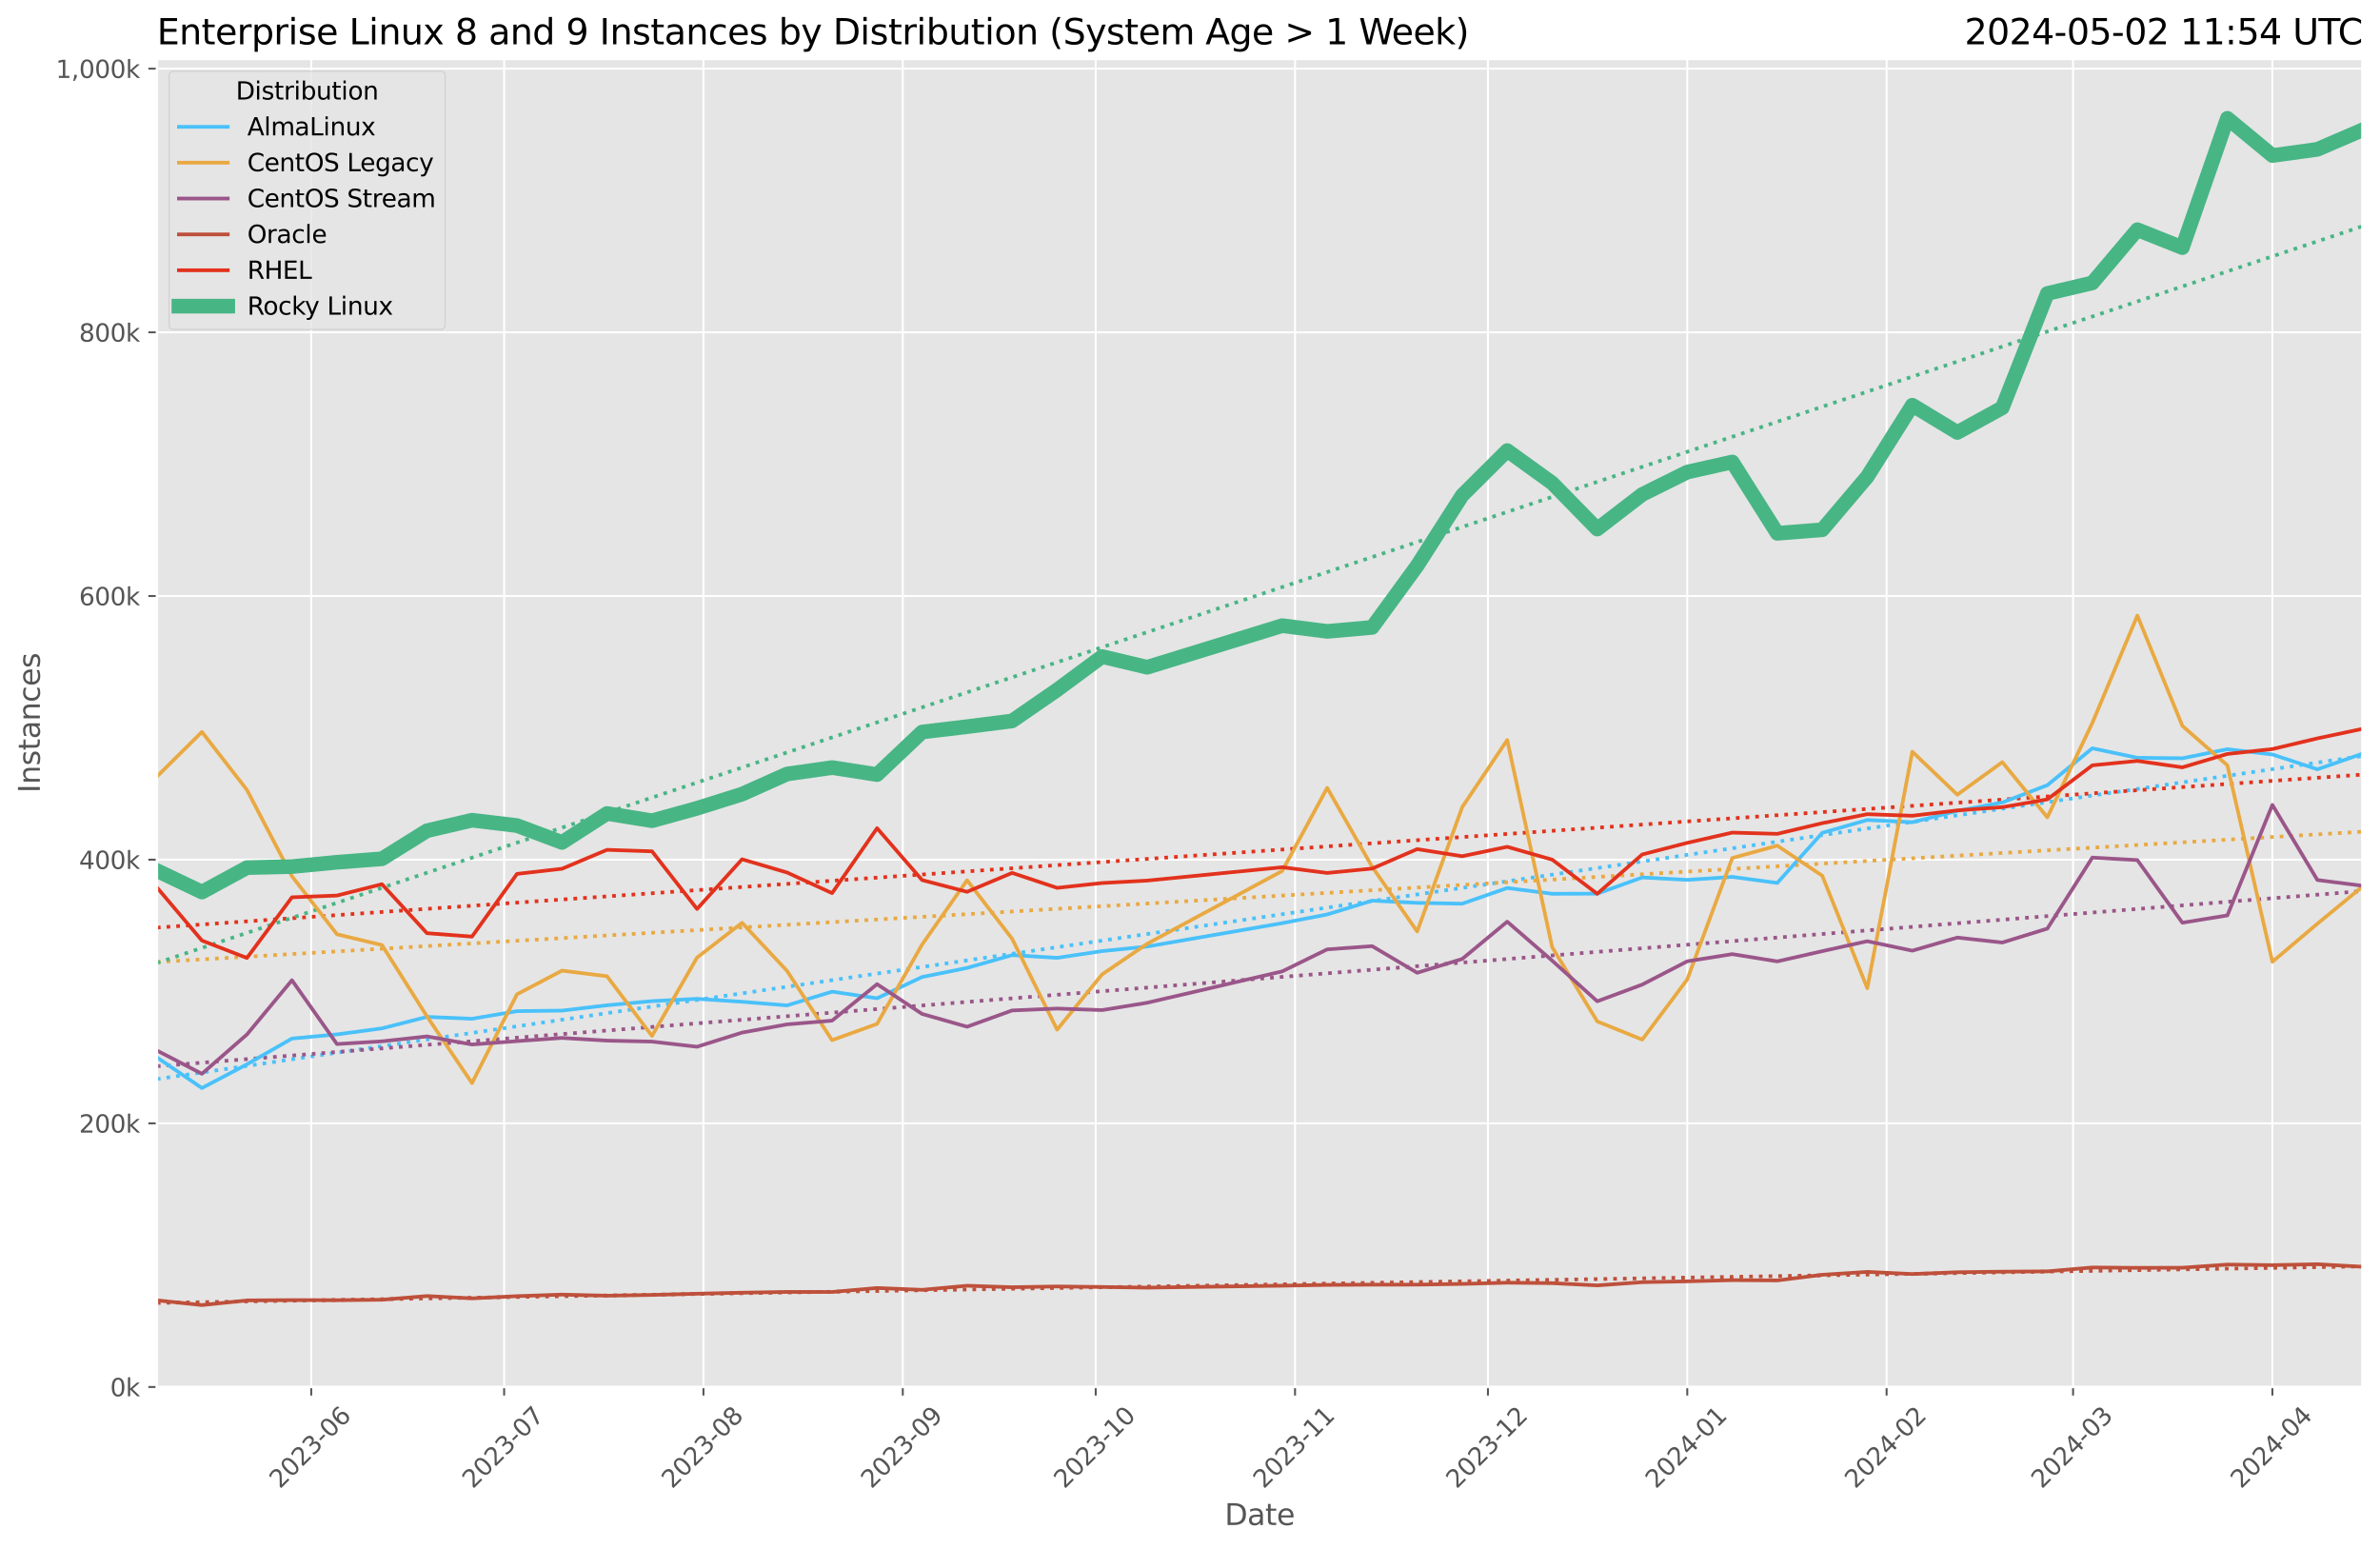 <?xml version="1.0" encoding="utf-8" standalone="no"?>
<!DOCTYPE svg PUBLIC "-//W3C//DTD SVG 1.1//EN"
  "http://www.w3.org/Graphics/SVG/1.1/DTD/svg11.dtd">
<svg xmlns:xlink="http://www.w3.org/1999/xlink" width="974.277pt" height="633.944pt" viewBox="0 0 974.277 633.944" xmlns="http://www.w3.org/2000/svg" version="1.1">
 <defs>
  <style type="text/css">*{stroke-linejoin: round; stroke-linecap: butt}</style>
 </defs>
 <g id="figure_1">
  <g id="patch_1">
   <path d="M 0 633.944 
L 974.277 633.944 
L 974.277 0 
L 0 0 
z
" style="fill: #ffffff"/>
  </g>
  <g id="axes_1">
   <g id="patch_2">
    <path d="M 64.233 567.742 
L 967.077 567.742 
L 967.077 24.142 
L 64.233 24.142 
z
" style="fill: #e5e5e5"/>
   </g>
   <g id="matplotlib.axis_1">
    <g id="xtick_1">
     <g id="line2d_1">
      <path d="M 127.405 567.742 
L 127.405 24.142 
" clip-path="url(#p800f72771a)" style="fill: none; stroke: #ffffff; stroke-width: 0.8; stroke-linecap: square"/>
     </g>
     <g id="line2d_2">
      <defs>
       <path id="m1fab9816fb" d="M 0 0 
L 0 3.5 
" style="stroke: #555555; stroke-width: 0.8"/>
      </defs>
      <g>
       <use xlink:href="#m1fab9816fb" x="127.405" y="567.742" style="fill: #555555; stroke: #555555; stroke-width: 0.8"/>
      </g>
     </g>
     <g id="text_1">
      <!-- 2023-06 -->
      <g style="fill: #555555" transform="translate(114.584 609.66)rotate(-45)scale(0.1 -0.1)">
       <defs>
        <path id="DejaVuSans-32" d="M 1228 531 
L 3431 531 
L 3431 0 
L 469 0 
L 469 531 
Q 828 903 1448 1529 
Q 2069 2156 2228 2338 
Q 2531 2678 2651 2914 
Q 2772 3150 2772 3378 
Q 2772 3750 2511 3984 
Q 2250 4219 1831 4219 
Q 1534 4219 1204 4116 
Q 875 4013 500 3803 
L 500 4441 
Q 881 4594 1212 4672 
Q 1544 4750 1819 4750 
Q 2544 4750 2975 4387 
Q 3406 4025 3406 3419 
Q 3406 3131 3298 2873 
Q 3191 2616 2906 2266 
Q 2828 2175 2409 1742 
Q 1991 1309 1228 531 
z
" transform="scale(0.016)"/>
        <path id="DejaVuSans-30" d="M 2034 4250 
Q 1547 4250 1301 3770 
Q 1056 3291 1056 2328 
Q 1056 1369 1301 889 
Q 1547 409 2034 409 
Q 2525 409 2770 889 
Q 3016 1369 3016 2328 
Q 3016 3291 2770 3770 
Q 2525 4250 2034 4250 
z
M 2034 4750 
Q 2819 4750 3233 4129 
Q 3647 3509 3647 2328 
Q 3647 1150 3233 529 
Q 2819 -91 2034 -91 
Q 1250 -91 836 529 
Q 422 1150 422 2328 
Q 422 3509 836 4129 
Q 1250 4750 2034 4750 
z
" transform="scale(0.016)"/>
        <path id="DejaVuSans-33" d="M 2597 2516 
Q 3050 2419 3304 2112 
Q 3559 1806 3559 1356 
Q 3559 666 3084 287 
Q 2609 -91 1734 -91 
Q 1441 -91 1130 -33 
Q 819 25 488 141 
L 488 750 
Q 750 597 1062 519 
Q 1375 441 1716 441 
Q 2309 441 2620 675 
Q 2931 909 2931 1356 
Q 2931 1769 2642 2001 
Q 2353 2234 1838 2234 
L 1294 2234 
L 1294 2753 
L 1863 2753 
Q 2328 2753 2575 2939 
Q 2822 3125 2822 3475 
Q 2822 3834 2567 4026 
Q 2313 4219 1838 4219 
Q 1578 4219 1281 4162 
Q 984 4106 628 3988 
L 628 4550 
Q 988 4650 1302 4700 
Q 1616 4750 1894 4750 
Q 2613 4750 3031 4423 
Q 3450 4097 3450 3541 
Q 3450 3153 3228 2886 
Q 3006 2619 2597 2516 
z
" transform="scale(0.016)"/>
        <path id="DejaVuSans-2d" d="M 313 2009 
L 1997 2009 
L 1997 1497 
L 313 1497 
L 313 2009 
z
" transform="scale(0.016)"/>
        <path id="DejaVuSans-36" d="M 2113 2584 
Q 1688 2584 1439 2293 
Q 1191 2003 1191 1497 
Q 1191 994 1439 701 
Q 1688 409 2113 409 
Q 2538 409 2786 701 
Q 3034 994 3034 1497 
Q 3034 2003 2786 2293 
Q 2538 2584 2113 2584 
z
M 3366 4563 
L 3366 3988 
Q 3128 4100 2886 4159 
Q 2644 4219 2406 4219 
Q 1781 4219 1451 3797 
Q 1122 3375 1075 2522 
Q 1259 2794 1537 2939 
Q 1816 3084 2150 3084 
Q 2853 3084 3261 2657 
Q 3669 2231 3669 1497 
Q 3669 778 3244 343 
Q 2819 -91 2113 -91 
Q 1303 -91 875 529 
Q 447 1150 447 2328 
Q 447 3434 972 4092 
Q 1497 4750 2381 4750 
Q 2619 4750 2861 4703 
Q 3103 4656 3366 4563 
z
" transform="scale(0.016)"/>
       </defs>
       <use xlink:href="#DejaVuSans-32"/>
       <use xlink:href="#DejaVuSans-30" x="63.623"/>
       <use xlink:href="#DejaVuSans-32" x="127.246"/>
       <use xlink:href="#DejaVuSans-33" x="190.869"/>
       <use xlink:href="#DejaVuSans-2d" x="254.492"/>
       <use xlink:href="#DejaVuSans-30" x="290.576"/>
       <use xlink:href="#DejaVuSans-36" x="354.199"/>
      </g>
     </g>
    </g>
    <g id="xtick_2">
     <g id="line2d_3">
      <path d="M 206.371 567.742 
L 206.371 24.142 
" clip-path="url(#p800f72771a)" style="fill: none; stroke: #ffffff; stroke-width: 0.8; stroke-linecap: square"/>
     </g>
     <g id="line2d_4">
      <g>
       <use xlink:href="#m1fab9816fb" x="206.371" y="567.742" style="fill: #555555; stroke: #555555; stroke-width: 0.8"/>
      </g>
     </g>
     <g id="text_2">
      <!-- 2023-07 -->
      <g style="fill: #555555" transform="translate(193.55 609.66)rotate(-45)scale(0.1 -0.1)">
       <defs>
        <path id="DejaVuSans-37" d="M 525 4666 
L 3525 4666 
L 3525 4397 
L 1831 0 
L 1172 0 
L 2766 4134 
L 525 4134 
L 525 4666 
z
" transform="scale(0.016)"/>
       </defs>
       <use xlink:href="#DejaVuSans-32"/>
       <use xlink:href="#DejaVuSans-30" x="63.623"/>
       <use xlink:href="#DejaVuSans-32" x="127.246"/>
       <use xlink:href="#DejaVuSans-33" x="190.869"/>
       <use xlink:href="#DejaVuSans-2d" x="254.492"/>
       <use xlink:href="#DejaVuSans-30" x="290.576"/>
       <use xlink:href="#DejaVuSans-37" x="354.199"/>
      </g>
     </g>
    </g>
    <g id="xtick_3">
     <g id="line2d_5">
      <path d="M 287.969 567.742 
L 287.969 24.142 
" clip-path="url(#p800f72771a)" style="fill: none; stroke: #ffffff; stroke-width: 0.8; stroke-linecap: square"/>
     </g>
     <g id="line2d_6">
      <g>
       <use xlink:href="#m1fab9816fb" x="287.969" y="567.742" style="fill: #555555; stroke: #555555; stroke-width: 0.8"/>
      </g>
     </g>
     <g id="text_3">
      <!-- 2023-08 -->
      <g style="fill: #555555" transform="translate(275.148 609.66)rotate(-45)scale(0.1 -0.1)">
       <defs>
        <path id="DejaVuSans-38" d="M 2034 2216 
Q 1584 2216 1326 1975 
Q 1069 1734 1069 1313 
Q 1069 891 1326 650 
Q 1584 409 2034 409 
Q 2484 409 2743 651 
Q 3003 894 3003 1313 
Q 3003 1734 2745 1975 
Q 2488 2216 2034 2216 
z
M 1403 2484 
Q 997 2584 770 2862 
Q 544 3141 544 3541 
Q 544 4100 942 4425 
Q 1341 4750 2034 4750 
Q 2731 4750 3128 4425 
Q 3525 4100 3525 3541 
Q 3525 3141 3298 2862 
Q 3072 2584 2669 2484 
Q 3125 2378 3379 2068 
Q 3634 1759 3634 1313 
Q 3634 634 3220 271 
Q 2806 -91 2034 -91 
Q 1263 -91 848 271 
Q 434 634 434 1313 
Q 434 1759 690 2068 
Q 947 2378 1403 2484 
z
M 1172 3481 
Q 1172 3119 1398 2916 
Q 1625 2713 2034 2713 
Q 2441 2713 2670 2916 
Q 2900 3119 2900 3481 
Q 2900 3844 2670 4047 
Q 2441 4250 2034 4250 
Q 1625 4250 1398 4047 
Q 1172 3844 1172 3481 
z
" transform="scale(0.016)"/>
       </defs>
       <use xlink:href="#DejaVuSans-32"/>
       <use xlink:href="#DejaVuSans-30" x="63.623"/>
       <use xlink:href="#DejaVuSans-32" x="127.246"/>
       <use xlink:href="#DejaVuSans-33" x="190.869"/>
       <use xlink:href="#DejaVuSans-2d" x="254.492"/>
       <use xlink:href="#DejaVuSans-30" x="290.576"/>
       <use xlink:href="#DejaVuSans-38" x="354.199"/>
      </g>
     </g>
    </g>
    <g id="xtick_4">
     <g id="line2d_7">
      <path d="M 369.567 567.742 
L 369.567 24.142 
" clip-path="url(#p800f72771a)" style="fill: none; stroke: #ffffff; stroke-width: 0.8; stroke-linecap: square"/>
     </g>
     <g id="line2d_8">
      <g>
       <use xlink:href="#m1fab9816fb" x="369.567" y="567.742" style="fill: #555555; stroke: #555555; stroke-width: 0.8"/>
      </g>
     </g>
     <g id="text_4">
      <!-- 2023-09 -->
      <g style="fill: #555555" transform="translate(356.746 609.66)rotate(-45)scale(0.1 -0.1)">
       <defs>
        <path id="DejaVuSans-39" d="M 703 97 
L 703 672 
Q 941 559 1184 500 
Q 1428 441 1663 441 
Q 2288 441 2617 861 
Q 2947 1281 2994 2138 
Q 2813 1869 2534 1725 
Q 2256 1581 1919 1581 
Q 1219 1581 811 2004 
Q 403 2428 403 3163 
Q 403 3881 828 4315 
Q 1253 4750 1959 4750 
Q 2769 4750 3195 4129 
Q 3622 3509 3622 2328 
Q 3622 1225 3098 567 
Q 2575 -91 1691 -91 
Q 1453 -91 1209 -44 
Q 966 3 703 97 
z
M 1959 2075 
Q 2384 2075 2632 2365 
Q 2881 2656 2881 3163 
Q 2881 3666 2632 3958 
Q 2384 4250 1959 4250 
Q 1534 4250 1286 3958 
Q 1038 3666 1038 3163 
Q 1038 2656 1286 2365 
Q 1534 2075 1959 2075 
z
" transform="scale(0.016)"/>
       </defs>
       <use xlink:href="#DejaVuSans-32"/>
       <use xlink:href="#DejaVuSans-30" x="63.623"/>
       <use xlink:href="#DejaVuSans-32" x="127.246"/>
       <use xlink:href="#DejaVuSans-33" x="190.869"/>
       <use xlink:href="#DejaVuSans-2d" x="254.492"/>
       <use xlink:href="#DejaVuSans-30" x="290.576"/>
       <use xlink:href="#DejaVuSans-39" x="354.199"/>
      </g>
     </g>
    </g>
    <g id="xtick_5">
     <g id="line2d_9">
      <path d="M 448.533 567.742 
L 448.533 24.142 
" clip-path="url(#p800f72771a)" style="fill: none; stroke: #ffffff; stroke-width: 0.8; stroke-linecap: square"/>
     </g>
     <g id="line2d_10">
      <g>
       <use xlink:href="#m1fab9816fb" x="448.533" y="567.742" style="fill: #555555; stroke: #555555; stroke-width: 0.8"/>
      </g>
     </g>
     <g id="text_5">
      <!-- 2023-10 -->
      <g style="fill: #555555" transform="translate(435.712 609.66)rotate(-45)scale(0.1 -0.1)">
       <defs>
        <path id="DejaVuSans-31" d="M 794 531 
L 1825 531 
L 1825 4091 
L 703 3866 
L 703 4441 
L 1819 4666 
L 2450 4666 
L 2450 531 
L 3481 531 
L 3481 0 
L 794 0 
L 794 531 
z
" transform="scale(0.016)"/>
       </defs>
       <use xlink:href="#DejaVuSans-32"/>
       <use xlink:href="#DejaVuSans-30" x="63.623"/>
       <use xlink:href="#DejaVuSans-32" x="127.246"/>
       <use xlink:href="#DejaVuSans-33" x="190.869"/>
       <use xlink:href="#DejaVuSans-2d" x="254.492"/>
       <use xlink:href="#DejaVuSans-31" x="290.576"/>
       <use xlink:href="#DejaVuSans-30" x="354.199"/>
      </g>
     </g>
    </g>
    <g id="xtick_6">
     <g id="line2d_11">
      <path d="M 530.132 567.742 
L 530.132 24.142 
" clip-path="url(#p800f72771a)" style="fill: none; stroke: #ffffff; stroke-width: 0.8; stroke-linecap: square"/>
     </g>
     <g id="line2d_12">
      <g>
       <use xlink:href="#m1fab9816fb" x="530.132" y="567.742" style="fill: #555555; stroke: #555555; stroke-width: 0.8"/>
      </g>
     </g>
     <g id="text_6">
      <!-- 2023-11 -->
      <g style="fill: #555555" transform="translate(517.31 609.66)rotate(-45)scale(0.1 -0.1)">
       <use xlink:href="#DejaVuSans-32"/>
       <use xlink:href="#DejaVuSans-30" x="63.623"/>
       <use xlink:href="#DejaVuSans-32" x="127.246"/>
       <use xlink:href="#DejaVuSans-33" x="190.869"/>
       <use xlink:href="#DejaVuSans-2d" x="254.492"/>
       <use xlink:href="#DejaVuSans-31" x="290.576"/>
       <use xlink:href="#DejaVuSans-31" x="354.199"/>
      </g>
     </g>
    </g>
    <g id="xtick_7">
     <g id="line2d_13">
      <path d="M 609.098 567.742 
L 609.098 24.142 
" clip-path="url(#p800f72771a)" style="fill: none; stroke: #ffffff; stroke-width: 0.8; stroke-linecap: square"/>
     </g>
     <g id="line2d_14">
      <g>
       <use xlink:href="#m1fab9816fb" x="609.098" y="567.742" style="fill: #555555; stroke: #555555; stroke-width: 0.8"/>
      </g>
     </g>
     <g id="text_7">
      <!-- 2023-12 -->
      <g style="fill: #555555" transform="translate(596.276 609.66)rotate(-45)scale(0.1 -0.1)">
       <use xlink:href="#DejaVuSans-32"/>
       <use xlink:href="#DejaVuSans-30" x="63.623"/>
       <use xlink:href="#DejaVuSans-32" x="127.246"/>
       <use xlink:href="#DejaVuSans-33" x="190.869"/>
       <use xlink:href="#DejaVuSans-2d" x="254.492"/>
       <use xlink:href="#DejaVuSans-31" x="290.576"/>
       <use xlink:href="#DejaVuSans-32" x="354.199"/>
      </g>
     </g>
    </g>
    <g id="xtick_8">
     <g id="line2d_15">
      <path d="M 690.696 567.742 
L 690.696 24.142 
" clip-path="url(#p800f72771a)" style="fill: none; stroke: #ffffff; stroke-width: 0.8; stroke-linecap: square"/>
     </g>
     <g id="line2d_16">
      <g>
       <use xlink:href="#m1fab9816fb" x="690.696" y="567.742" style="fill: #555555; stroke: #555555; stroke-width: 0.8"/>
      </g>
     </g>
     <g id="text_8">
      <!-- 2024-01 -->
      <g style="fill: #555555" transform="translate(677.874 609.66)rotate(-45)scale(0.1 -0.1)">
       <defs>
        <path id="DejaVuSans-34" d="M 2419 4116 
L 825 1625 
L 2419 1625 
L 2419 4116 
z
M 2253 4666 
L 3047 4666 
L 3047 1625 
L 3713 1625 
L 3713 1100 
L 3047 1100 
L 3047 0 
L 2419 0 
L 2419 1100 
L 313 1100 
L 313 1709 
L 2253 4666 
z
" transform="scale(0.016)"/>
       </defs>
       <use xlink:href="#DejaVuSans-32"/>
       <use xlink:href="#DejaVuSans-30" x="63.623"/>
       <use xlink:href="#DejaVuSans-32" x="127.246"/>
       <use xlink:href="#DejaVuSans-34" x="190.869"/>
       <use xlink:href="#DejaVuSans-2d" x="254.492"/>
       <use xlink:href="#DejaVuSans-30" x="290.576"/>
       <use xlink:href="#DejaVuSans-31" x="354.199"/>
      </g>
     </g>
    </g>
    <g id="xtick_9">
     <g id="line2d_17">
      <path d="M 772.294 567.742 
L 772.294 24.142 
" clip-path="url(#p800f72771a)" style="fill: none; stroke: #ffffff; stroke-width: 0.8; stroke-linecap: square"/>
     </g>
     <g id="line2d_18">
      <g>
       <use xlink:href="#m1fab9816fb" x="772.294" y="567.742" style="fill: #555555; stroke: #555555; stroke-width: 0.8"/>
      </g>
     </g>
     <g id="text_9">
      <!-- 2024-02 -->
      <g style="fill: #555555" transform="translate(759.473 609.66)rotate(-45)scale(0.1 -0.1)">
       <use xlink:href="#DejaVuSans-32"/>
       <use xlink:href="#DejaVuSans-30" x="63.623"/>
       <use xlink:href="#DejaVuSans-32" x="127.246"/>
       <use xlink:href="#DejaVuSans-34" x="190.869"/>
       <use xlink:href="#DejaVuSans-2d" x="254.492"/>
       <use xlink:href="#DejaVuSans-30" x="290.576"/>
       <use xlink:href="#DejaVuSans-32" x="354.199"/>
      </g>
     </g>
    </g>
    <g id="xtick_10">
     <g id="line2d_19">
      <path d="M 848.628 567.742 
L 848.628 24.142 
" clip-path="url(#p800f72771a)" style="fill: none; stroke: #ffffff; stroke-width: 0.8; stroke-linecap: square"/>
     </g>
     <g id="line2d_20">
      <g>
       <use xlink:href="#m1fab9816fb" x="848.628" y="567.742" style="fill: #555555; stroke: #555555; stroke-width: 0.8"/>
      </g>
     </g>
     <g id="text_10">
      <!-- 2024-03 -->
      <g style="fill: #555555" transform="translate(835.806 609.66)rotate(-45)scale(0.1 -0.1)">
       <use xlink:href="#DejaVuSans-32"/>
       <use xlink:href="#DejaVuSans-30" x="63.623"/>
       <use xlink:href="#DejaVuSans-32" x="127.246"/>
       <use xlink:href="#DejaVuSans-34" x="190.869"/>
       <use xlink:href="#DejaVuSans-2d" x="254.492"/>
       <use xlink:href="#DejaVuSans-30" x="290.576"/>
       <use xlink:href="#DejaVuSans-33" x="354.199"/>
      </g>
     </g>
    </g>
    <g id="xtick_11">
     <g id="line2d_21">
      <path d="M 930.226 567.742 
L 930.226 24.142 
" clip-path="url(#p800f72771a)" style="fill: none; stroke: #ffffff; stroke-width: 0.8; stroke-linecap: square"/>
     </g>
     <g id="line2d_22">
      <g>
       <use xlink:href="#m1fab9816fb" x="930.226" y="567.742" style="fill: #555555; stroke: #555555; stroke-width: 0.8"/>
      </g>
     </g>
     <g id="text_11">
      <!-- 2024-04 -->
      <g style="fill: #555555" transform="translate(917.404 609.66)rotate(-45)scale(0.1 -0.1)">
       <use xlink:href="#DejaVuSans-32"/>
       <use xlink:href="#DejaVuSans-30" x="63.623"/>
       <use xlink:href="#DejaVuSans-32" x="127.246"/>
       <use xlink:href="#DejaVuSans-34" x="190.869"/>
       <use xlink:href="#DejaVuSans-2d" x="254.492"/>
       <use xlink:href="#DejaVuSans-30" x="290.576"/>
       <use xlink:href="#DejaVuSans-34" x="354.199"/>
      </g>
     </g>
    </g>
    <g id="text_12">
     <!-- Date -->
     <g style="fill: #555555" transform="translate(501.314 624.248)scale(0.12 -0.12)">
      <defs>
       <path id="DejaVuSans-44" d="M 1259 4147 
L 1259 519 
L 2022 519 
Q 2988 519 3436 956 
Q 3884 1394 3884 2338 
Q 3884 3275 3436 3711 
Q 2988 4147 2022 4147 
L 1259 4147 
z
M 628 4666 
L 1925 4666 
Q 3281 4666 3915 4102 
Q 4550 3538 4550 2338 
Q 4550 1131 3912 565 
Q 3275 0 1925 0 
L 628 0 
L 628 4666 
z
" transform="scale(0.016)"/>
       <path id="DejaVuSans-61" d="M 2194 1759 
Q 1497 1759 1228 1600 
Q 959 1441 959 1056 
Q 959 750 1161 570 
Q 1363 391 1709 391 
Q 2188 391 2477 730 
Q 2766 1069 2766 1631 
L 2766 1759 
L 2194 1759 
z
M 3341 1997 
L 3341 0 
L 2766 0 
L 2766 531 
Q 2569 213 2275 61 
Q 1981 -91 1556 -91 
Q 1019 -91 701 211 
Q 384 513 384 1019 
Q 384 1609 779 1909 
Q 1175 2209 1959 2209 
L 2766 2209 
L 2766 2266 
Q 2766 2663 2505 2880 
Q 2244 3097 1772 3097 
Q 1472 3097 1187 3025 
Q 903 2953 641 2809 
L 641 3341 
Q 956 3463 1253 3523 
Q 1550 3584 1831 3584 
Q 2591 3584 2966 3190 
Q 3341 2797 3341 1997 
z
" transform="scale(0.016)"/>
       <path id="DejaVuSans-74" d="M 1172 4494 
L 1172 3500 
L 2356 3500 
L 2356 3053 
L 1172 3053 
L 1172 1153 
Q 1172 725 1289 603 
Q 1406 481 1766 481 
L 2356 481 
L 2356 0 
L 1766 0 
Q 1100 0 847 248 
Q 594 497 594 1153 
L 594 3053 
L 172 3053 
L 172 3500 
L 594 3500 
L 594 4494 
L 1172 4494 
z
" transform="scale(0.016)"/>
       <path id="DejaVuSans-65" d="M 3597 1894 
L 3597 1613 
L 953 1613 
Q 991 1019 1311 708 
Q 1631 397 2203 397 
Q 2534 397 2845 478 
Q 3156 559 3463 722 
L 3463 178 
Q 3153 47 2828 -22 
Q 2503 -91 2169 -91 
Q 1331 -91 842 396 
Q 353 884 353 1716 
Q 353 2575 817 3079 
Q 1281 3584 2069 3584 
Q 2775 3584 3186 3129 
Q 3597 2675 3597 1894 
z
M 3022 2063 
Q 3016 2534 2758 2815 
Q 2500 3097 2075 3097 
Q 1594 3097 1305 2825 
Q 1016 2553 972 2059 
L 3022 2063 
z
" transform="scale(0.016)"/>
      </defs>
      <use xlink:href="#DejaVuSans-44"/>
      <use xlink:href="#DejaVuSans-61" x="77.002"/>
      <use xlink:href="#DejaVuSans-74" x="138.281"/>
      <use xlink:href="#DejaVuSans-65" x="177.49"/>
     </g>
    </g>
   </g>
   <g id="matplotlib.axis_2">
    <g id="ytick_1">
     <g id="line2d_23">
      <path d="M 64.233 567.742 
L 967.077 567.742 
" clip-path="url(#p800f72771a)" style="fill: none; stroke: #ffffff; stroke-width: 0.8; stroke-linecap: square"/>
     </g>
     <g id="line2d_24">
      <defs>
       <path id="m316d57a341" d="M 0 0 
L -3.5 0 
" style="stroke: #555555; stroke-width: 0.8"/>
      </defs>
      <g>
       <use xlink:href="#m316d57a341" x="64.233" y="567.742" style="fill: #555555; stroke: #555555; stroke-width: 0.8"/>
      </g>
     </g>
     <g id="text_13">
      <!-- 0k -->
      <g style="fill: #555555" transform="translate(45.079 571.541)scale(0.1 -0.1)">
       <defs>
        <path id="DejaVuSans-6b" d="M 581 4863 
L 1159 4863 
L 1159 1991 
L 2875 3500 
L 3609 3500 
L 1753 1863 
L 3688 0 
L 2938 0 
L 1159 1709 
L 1159 0 
L 581 0 
L 581 4863 
z
" transform="scale(0.016)"/>
       </defs>
       <use xlink:href="#DejaVuSans-30"/>
       <use xlink:href="#DejaVuSans-6b" x="63.623"/>
      </g>
     </g>
    </g>
    <g id="ytick_2">
     <g id="line2d_25">
      <path d="M 64.233 459.815 
L 967.077 459.815 
" clip-path="url(#p800f72771a)" style="fill: none; stroke: #ffffff; stroke-width: 0.8; stroke-linecap: square"/>
     </g>
     <g id="line2d_26">
      <g>
       <use xlink:href="#m316d57a341" x="64.233" y="459.815" style="fill: #555555; stroke: #555555; stroke-width: 0.8"/>
      </g>
     </g>
     <g id="text_14">
      <!-- 200k -->
      <g style="fill: #555555" transform="translate(32.354 463.614)scale(0.1 -0.1)">
       <use xlink:href="#DejaVuSans-32"/>
       <use xlink:href="#DejaVuSans-30" x="63.623"/>
       <use xlink:href="#DejaVuSans-30" x="127.246"/>
       <use xlink:href="#DejaVuSans-6b" x="190.869"/>
      </g>
     </g>
    </g>
    <g id="ytick_3">
     <g id="line2d_27">
      <path d="M 64.233 351.889 
L 967.077 351.889 
" clip-path="url(#p800f72771a)" style="fill: none; stroke: #ffffff; stroke-width: 0.8; stroke-linecap: square"/>
     </g>
     <g id="line2d_28">
      <g>
       <use xlink:href="#m316d57a341" x="64.233" y="351.889" style="fill: #555555; stroke: #555555; stroke-width: 0.8"/>
      </g>
     </g>
     <g id="text_15">
      <!-- 400k -->
      <g style="fill: #555555" transform="translate(32.354 355.688)scale(0.1 -0.1)">
       <use xlink:href="#DejaVuSans-34"/>
       <use xlink:href="#DejaVuSans-30" x="63.623"/>
       <use xlink:href="#DejaVuSans-30" x="127.246"/>
       <use xlink:href="#DejaVuSans-6b" x="190.869"/>
      </g>
     </g>
    </g>
    <g id="ytick_4">
     <g id="line2d_29">
      <path d="M 64.233 243.962 
L 967.077 243.962 
" clip-path="url(#p800f72771a)" style="fill: none; stroke: #ffffff; stroke-width: 0.8; stroke-linecap: square"/>
     </g>
     <g id="line2d_30">
      <g>
       <use xlink:href="#m316d57a341" x="64.233" y="243.962" style="fill: #555555; stroke: #555555; stroke-width: 0.8"/>
      </g>
     </g>
     <g id="text_16">
      <!-- 600k -->
      <g style="fill: #555555" transform="translate(32.354 247.761)scale(0.1 -0.1)">
       <use xlink:href="#DejaVuSans-36"/>
       <use xlink:href="#DejaVuSans-30" x="63.623"/>
       <use xlink:href="#DejaVuSans-30" x="127.246"/>
       <use xlink:href="#DejaVuSans-6b" x="190.869"/>
      </g>
     </g>
    </g>
    <g id="ytick_5">
     <g id="line2d_31">
      <path d="M 64.233 136.035 
L 967.077 136.035 
" clip-path="url(#p800f72771a)" style="fill: none; stroke: #ffffff; stroke-width: 0.8; stroke-linecap: square"/>
     </g>
     <g id="line2d_32">
      <g>
       <use xlink:href="#m316d57a341" x="64.233" y="136.035" style="fill: #555555; stroke: #555555; stroke-width: 0.8"/>
      </g>
     </g>
     <g id="text_17">
      <!-- 800k -->
      <g style="fill: #555555" transform="translate(32.354 139.835)scale(0.1 -0.1)">
       <use xlink:href="#DejaVuSans-38"/>
       <use xlink:href="#DejaVuSans-30" x="63.623"/>
       <use xlink:href="#DejaVuSans-30" x="127.246"/>
       <use xlink:href="#DejaVuSans-6b" x="190.869"/>
      </g>
     </g>
    </g>
    <g id="ytick_6">
     <g id="line2d_33">
      <path d="M 64.233 28.109 
L 967.077 28.109 
" clip-path="url(#p800f72771a)" style="fill: none; stroke: #ffffff; stroke-width: 0.8; stroke-linecap: square"/>
     </g>
     <g id="line2d_34">
      <g>
       <use xlink:href="#m316d57a341" x="64.233" y="28.109" style="fill: #555555; stroke: #555555; stroke-width: 0.8"/>
      </g>
     </g>
     <g id="text_18">
      <!-- 1,000k -->
      <g style="fill: #555555" transform="translate(22.814 31.908)scale(0.1 -0.1)">
       <defs>
        <path id="DejaVuSans-2c" d="M 750 794 
L 1409 794 
L 1409 256 
L 897 -744 
L 494 -744 
L 750 256 
L 750 794 
z
" transform="scale(0.016)"/>
       </defs>
       <use xlink:href="#DejaVuSans-31"/>
       <use xlink:href="#DejaVuSans-2c" x="63.623"/>
       <use xlink:href="#DejaVuSans-30" x="95.41"/>
       <use xlink:href="#DejaVuSans-30" x="159.033"/>
       <use xlink:href="#DejaVuSans-30" x="222.656"/>
       <use xlink:href="#DejaVuSans-6b" x="286.279"/>
      </g>
     </g>
    </g>
    <g id="text_19">
     <!-- Instances -->
     <g style="fill: #555555" transform="translate(16.318 324.588)rotate(-90)scale(0.12 -0.12)">
      <defs>
       <path id="DejaVuSans-49" d="M 628 4666 
L 1259 4666 
L 1259 0 
L 628 0 
L 628 4666 
z
" transform="scale(0.016)"/>
       <path id="DejaVuSans-6e" d="M 3513 2113 
L 3513 0 
L 2938 0 
L 2938 2094 
Q 2938 2591 2744 2837 
Q 2550 3084 2163 3084 
Q 1697 3084 1428 2787 
Q 1159 2491 1159 1978 
L 1159 0 
L 581 0 
L 581 3500 
L 1159 3500 
L 1159 2956 
Q 1366 3272 1645 3428 
Q 1925 3584 2291 3584 
Q 2894 3584 3203 3211 
Q 3513 2838 3513 2113 
z
" transform="scale(0.016)"/>
       <path id="DejaVuSans-73" d="M 2834 3397 
L 2834 2853 
Q 2591 2978 2328 3040 
Q 2066 3103 1784 3103 
Q 1356 3103 1142 2972 
Q 928 2841 928 2578 
Q 928 2378 1081 2264 
Q 1234 2150 1697 2047 
L 1894 2003 
Q 2506 1872 2764 1633 
Q 3022 1394 3022 966 
Q 3022 478 2636 193 
Q 2250 -91 1575 -91 
Q 1294 -91 989 -36 
Q 684 19 347 128 
L 347 722 
Q 666 556 975 473 
Q 1284 391 1588 391 
Q 1994 391 2212 530 
Q 2431 669 2431 922 
Q 2431 1156 2273 1281 
Q 2116 1406 1581 1522 
L 1381 1569 
Q 847 1681 609 1914 
Q 372 2147 372 2553 
Q 372 3047 722 3315 
Q 1072 3584 1716 3584 
Q 2034 3584 2315 3537 
Q 2597 3491 2834 3397 
z
" transform="scale(0.016)"/>
       <path id="DejaVuSans-63" d="M 3122 3366 
L 3122 2828 
Q 2878 2963 2633 3030 
Q 2388 3097 2138 3097 
Q 1578 3097 1268 2742 
Q 959 2388 959 1747 
Q 959 1106 1268 751 
Q 1578 397 2138 397 
Q 2388 397 2633 464 
Q 2878 531 3122 666 
L 3122 134 
Q 2881 22 2623 -34 
Q 2366 -91 2075 -91 
Q 1284 -91 818 406 
Q 353 903 353 1747 
Q 353 2603 823 3093 
Q 1294 3584 2113 3584 
Q 2378 3584 2631 3529 
Q 2884 3475 3122 3366 
z
" transform="scale(0.016)"/>
      </defs>
      <use xlink:href="#DejaVuSans-49"/>
      <use xlink:href="#DejaVuSans-6e" x="29.492"/>
      <use xlink:href="#DejaVuSans-73" x="92.871"/>
      <use xlink:href="#DejaVuSans-74" x="144.971"/>
      <use xlink:href="#DejaVuSans-61" x="184.18"/>
      <use xlink:href="#DejaVuSans-6e" x="245.459"/>
      <use xlink:href="#DejaVuSans-63" x="308.838"/>
      <use xlink:href="#DejaVuSans-65" x="363.818"/>
      <use xlink:href="#DejaVuSans-73" x="425.342"/>
     </g>
    </g>
   </g>
   <g id="line2d_35">
    <path d="M 64.233 441.703 
L 73.352 440.367 
L 82.472 439.031 
L 91.591 437.695 
L 100.711 436.359 
L 109.831 435.023 
L 118.95 433.688 
L 128.07 432.352 
L 137.19 431.016 
L 146.309 429.68 
L 155.429 428.344 
L 164.548 427.008 
L 173.668 425.672 
L 182.788 424.336 
L 191.907 423.001 
L 201.027 421.665 
L 210.147 420.329 
L 219.266 418.993 
L 228.386 417.657 
L 237.506 416.321 
L 246.625 414.985 
L 255.745 413.649 
L 264.865 412.314 
L 273.984 410.978 
L 283.104 409.642 
L 292.223 408.306 
L 301.343 406.97 
L 310.463 405.634 
L 319.582 404.298 
L 328.702 402.962 
L 337.822 401.627 
L 346.941 400.291 
L 356.061 398.955 
L 365.18 397.619 
L 374.3 396.283 
L 383.42 394.947 
L 392.539 393.611 
L 401.659 392.275 
L 410.779 390.94 
L 419.898 389.604 
L 429.018 388.268 
L 438.138 386.932 
L 447.257 385.596 
L 456.377 384.26 
L 465.497 382.924 
L 474.616 381.588 
L 483.736 380.252 
L 492.855 378.917 
L 501.975 377.581 
L 511.095 376.245 
L 520.214 374.909 
L 529.334 373.573 
L 538.454 372.237 
L 547.573 370.901 
L 556.693 369.565 
L 565.812 368.23 
L 574.932 366.894 
L 584.052 365.558 
L 593.171 364.222 
L 602.291 362.886 
L 611.411 361.55 
L 620.53 360.214 
L 629.65 358.878 
L 638.77 357.543 
L 647.889 356.207 
L 657.009 354.871 
L 666.129 353.535 
L 675.248 352.199 
L 684.368 350.863 
L 693.487 349.527 
L 702.607 348.191 
L 711.727 346.856 
L 720.846 345.52 
L 729.966 344.184 
L 739.086 342.848 
L 748.205 341.512 
L 757.325 340.176 
L 766.444 338.84 
L 775.564 337.504 
L 784.684 336.169 
L 793.803 334.833 
L 802.923 333.497 
L 812.043 332.161 
L 821.162 330.825 
L 830.282 329.489 
L 839.402 328.153 
L 848.521 326.817 
L 857.641 325.482 
L 866.76 324.146 
L 875.88 322.81 
L 885 321.474 
L 894.119 320.138 
L 903.239 318.802 
L 912.359 317.466 
L 921.478 316.13 
L 930.598 314.795 
L 939.718 313.459 
L 948.837 312.123 
L 957.957 310.787 
L 967.077 309.451 
" clip-path="url(#p800f72771a)" style="fill: none; stroke-dasharray: 1.5,2.475; stroke-dashoffset: 0; stroke: #4ac1fa; stroke-width: 1.5"/>
   </g>
   <g id="line2d_36">
    <path d="M 64.233 393.796 
L 73.352 393.257 
L 82.472 392.719 
L 91.591 392.18 
L 100.711 391.641 
L 109.831 391.102 
L 118.95 390.563 
L 128.07 390.024 
L 137.19 389.485 
L 146.309 388.946 
L 155.429 388.408 
L 164.548 387.869 
L 173.668 387.33 
L 182.788 386.791 
L 191.907 386.252 
L 201.027 385.713 
L 210.147 385.174 
L 219.266 384.635 
L 228.386 384.097 
L 237.506 383.558 
L 246.625 383.019 
L 255.745 382.48 
L 264.865 381.941 
L 273.984 381.402 
L 283.104 380.863 
L 292.223 380.324 
L 301.343 379.786 
L 310.463 379.247 
L 319.582 378.708 
L 328.702 378.169 
L 337.822 377.63 
L 346.941 377.091 
L 356.061 376.552 
L 365.18 376.013 
L 374.3 375.475 
L 383.42 374.936 
L 392.539 374.397 
L 401.659 373.858 
L 410.779 373.319 
L 419.898 372.78 
L 429.018 372.241 
L 438.138 371.702 
L 447.257 371.164 
L 456.377 370.625 
L 465.497 370.086 
L 474.616 369.547 
L 483.736 369.008 
L 492.855 368.469 
L 501.975 367.93 
L 511.095 367.391 
L 520.214 366.853 
L 529.334 366.314 
L 538.454 365.775 
L 547.573 365.236 
L 556.693 364.697 
L 565.812 364.158 
L 574.932 363.619 
L 584.052 363.08 
L 593.171 362.542 
L 602.291 362.003 
L 611.411 361.464 
L 620.53 360.925 
L 629.65 360.386 
L 638.77 359.847 
L 647.889 359.308 
L 657.009 358.769 
L 666.129 358.231 
L 675.248 357.692 
L 684.368 357.153 
L 693.487 356.614 
L 702.607 356.075 
L 711.727 355.536 
L 720.846 354.997 
L 729.966 354.458 
L 739.086 353.92 
L 748.205 353.381 
L 757.325 352.842 
L 766.444 352.303 
L 775.564 351.764 
L 784.684 351.225 
L 793.803 350.686 
L 802.923 350.147 
L 812.043 349.609 
L 821.162 349.07 
L 830.282 348.531 
L 839.402 347.992 
L 848.521 347.453 
L 857.641 346.914 
L 866.76 346.375 
L 875.88 345.836 
L 885 345.298 
L 894.119 344.759 
L 903.239 344.22 
L 912.359 343.681 
L 921.478 343.142 
L 930.598 342.603 
L 939.718 342.064 
L 948.837 341.525 
L 957.957 340.987 
L 967.077 340.448 
" clip-path="url(#p800f72771a)" style="fill: none; stroke-dasharray: 1.5,2.475; stroke-dashoffset: 0; stroke: #e9a942; stroke-width: 1.5"/>
   </g>
   <g id="line2d_37">
    <path d="M 64.233 436.461 
L 73.352 435.737 
L 82.472 435.012 
L 91.591 434.288 
L 100.711 433.564 
L 109.831 432.839 
L 118.95 432.115 
L 128.07 431.391 
L 137.19 430.667 
L 146.309 429.942 
L 155.429 429.218 
L 164.548 428.494 
L 173.668 427.769 
L 182.788 427.045 
L 191.907 426.321 
L 201.027 425.597 
L 210.147 424.872 
L 219.266 424.148 
L 228.386 423.424 
L 237.506 422.699 
L 246.625 421.975 
L 255.745 421.251 
L 264.865 420.527 
L 273.984 419.802 
L 283.104 419.078 
L 292.223 418.354 
L 301.343 417.629 
L 310.463 416.905 
L 319.582 416.181 
L 328.702 415.457 
L 337.822 414.732 
L 346.941 414.008 
L 356.061 413.284 
L 365.18 412.559 
L 374.3 411.835 
L 383.42 411.111 
L 392.539 410.387 
L 401.659 409.662 
L 410.779 408.938 
L 419.898 408.214 
L 429.018 407.489 
L 438.138 406.765 
L 447.257 406.041 
L 456.377 405.317 
L 465.497 404.592 
L 474.616 403.868 
L 483.736 403.144 
L 492.855 402.419 
L 501.975 401.695 
L 511.095 400.971 
L 520.214 400.247 
L 529.334 399.522 
L 538.454 398.798 
L 547.573 398.074 
L 556.693 397.349 
L 565.812 396.625 
L 574.932 395.901 
L 584.052 395.177 
L 593.171 394.452 
L 602.291 393.728 
L 611.411 393.004 
L 620.53 392.279 
L 629.65 391.555 
L 638.77 390.831 
L 647.889 390.107 
L 657.009 389.382 
L 666.129 388.658 
L 675.248 387.934 
L 684.368 387.209 
L 693.487 386.485 
L 702.607 385.761 
L 711.727 385.037 
L 720.846 384.312 
L 729.966 383.588 
L 739.086 382.864 
L 748.205 382.14 
L 757.325 381.415 
L 766.444 380.691 
L 775.564 379.967 
L 784.684 379.242 
L 793.803 378.518 
L 802.923 377.794 
L 812.043 377.07 
L 821.162 376.345 
L 830.282 375.621 
L 839.402 374.897 
L 848.521 374.172 
L 857.641 373.448 
L 866.76 372.724 
L 875.88 372 
L 885 371.275 
L 894.119 370.551 
L 903.239 369.827 
L 912.359 369.102 
L 921.478 368.378 
L 930.598 367.654 
L 939.718 366.93 
L 948.837 366.205 
L 957.957 365.481 
L 967.077 364.757 
" clip-path="url(#p800f72771a)" style="fill: none; stroke-dasharray: 1.5,2.475; stroke-dashoffset: 0; stroke: #9a5689; stroke-width: 1.5"/>
   </g>
   <g id="line2d_38">
    <path d="M 64.233 533.334 
L 73.352 533.183 
L 82.472 533.032 
L 91.591 532.881 
L 100.711 532.73 
L 109.831 532.579 
L 118.95 532.428 
L 128.07 532.277 
L 137.19 532.126 
L 146.309 531.975 
L 155.429 531.824 
L 164.548 531.673 
L 173.668 531.522 
L 182.788 531.371 
L 191.907 531.22 
L 201.027 531.069 
L 210.147 530.918 
L 219.266 530.767 
L 228.386 530.616 
L 237.506 530.465 
L 246.625 530.314 
L 255.745 530.163 
L 264.865 530.012 
L 273.984 529.861 
L 283.104 529.71 
L 292.223 529.559 
L 301.343 529.408 
L 310.463 529.257 
L 319.582 529.106 
L 328.702 528.955 
L 337.822 528.804 
L 346.941 528.653 
L 356.061 528.502 
L 365.18 528.351 
L 374.3 528.2 
L 383.42 528.049 
L 392.539 527.898 
L 401.659 527.747 
L 410.779 527.596 
L 419.898 527.445 
L 429.018 527.294 
L 438.138 527.143 
L 447.257 526.992 
L 456.377 526.841 
L 465.497 526.69 
L 474.616 526.539 
L 483.736 526.388 
L 492.855 526.237 
L 501.975 526.086 
L 511.095 525.935 
L 520.214 525.784 
L 529.334 525.633 
L 538.454 525.482 
L 547.573 525.331 
L 556.693 525.18 
L 565.812 525.029 
L 574.932 524.878 
L 584.052 524.727 
L 593.171 524.576 
L 602.291 524.425 
L 611.411 524.274 
L 620.53 524.123 
L 629.65 523.972 
L 638.77 523.821 
L 647.889 523.67 
L 657.009 523.519 
L 666.129 523.368 
L 675.248 523.217 
L 684.368 523.066 
L 693.487 522.915 
L 702.607 522.764 
L 711.727 522.613 
L 720.846 522.462 
L 729.966 522.311 
L 739.086 522.16 
L 748.205 522.009 
L 757.325 521.858 
L 766.444 521.707 
L 775.564 521.556 
L 784.684 521.405 
L 793.803 521.254 
L 802.923 521.103 
L 812.043 520.952 
L 821.162 520.801 
L 830.282 520.65 
L 839.402 520.499 
L 848.521 520.348 
L 857.641 520.197 
L 866.76 520.046 
L 875.88 519.895 
L 885 519.744 
L 894.119 519.593 
L 903.239 519.442 
L 912.359 519.291 
L 921.478 519.14 
L 930.598 518.989 
L 939.718 518.838 
L 948.837 518.687 
L 957.957 518.536 
L 967.077 518.385 
" clip-path="url(#p800f72771a)" style="fill: none; stroke-dasharray: 1.5,2.475; stroke-dashoffset: 0; stroke: #be503b; stroke-width: 1.5"/>
   </g>
   <g id="line2d_39">
    <path d="M 64.233 379.695 
L 73.352 379.063 
L 82.472 378.43 
L 91.591 377.798 
L 100.711 377.165 
L 109.831 376.533 
L 118.95 375.9 
L 128.07 375.268 
L 137.19 374.635 
L 146.309 374.003 
L 155.429 373.371 
L 164.548 372.738 
L 173.668 372.106 
L 182.788 371.473 
L 191.907 370.841 
L 201.027 370.208 
L 210.147 369.576 
L 219.266 368.943 
L 228.386 368.311 
L 237.506 367.678 
L 246.625 367.046 
L 255.745 366.413 
L 264.865 365.781 
L 273.984 365.148 
L 283.104 364.516 
L 292.223 363.883 
L 301.343 363.251 
L 310.463 362.618 
L 319.582 361.986 
L 328.702 361.353 
L 337.822 360.721 
L 346.941 360.088 
L 356.061 359.456 
L 365.18 358.823 
L 374.3 358.191 
L 383.42 357.558 
L 392.539 356.926 
L 401.659 356.293 
L 410.779 355.661 
L 419.898 355.028 
L 429.018 354.396 
L 438.138 353.763 
L 447.257 353.131 
L 456.377 352.498 
L 465.497 351.866 
L 474.616 351.233 
L 483.736 350.601 
L 492.855 349.968 
L 501.975 349.336 
L 511.095 348.703 
L 520.214 348.071 
L 529.334 347.438 
L 538.454 346.806 
L 547.573 346.173 
L 556.693 345.541 
L 565.812 344.908 
L 574.932 344.276 
L 584.052 343.643 
L 593.171 343.011 
L 602.291 342.379 
L 611.411 341.746 
L 620.53 341.114 
L 629.65 340.481 
L 638.77 339.849 
L 647.889 339.216 
L 657.009 338.584 
L 666.129 337.951 
L 675.248 337.319 
L 684.368 336.686 
L 693.487 336.054 
L 702.607 335.421 
L 711.727 334.789 
L 720.846 334.156 
L 729.966 333.524 
L 739.086 332.891 
L 748.205 332.259 
L 757.325 331.626 
L 766.444 330.994 
L 775.564 330.361 
L 784.684 329.729 
L 793.803 329.096 
L 802.923 328.464 
L 812.043 327.831 
L 821.162 327.199 
L 830.282 326.566 
L 839.402 325.934 
L 848.521 325.301 
L 857.641 324.669 
L 866.76 324.036 
L 875.88 323.404 
L 885 322.771 
L 894.119 322.139 
L 903.239 321.506 
L 912.359 320.874 
L 921.478 320.241 
L 930.598 319.609 
L 939.718 318.976 
L 948.837 318.344 
L 957.957 317.711 
L 967.077 317.079 
" clip-path="url(#p800f72771a)" style="fill: none; stroke-dasharray: 1.5,2.475; stroke-dashoffset: 0; stroke: #e2321d; stroke-width: 1.5"/>
   </g>
   <g id="line2d_40">
    <path d="M 64.233 394.167 
L 73.352 391.122 
L 82.472 388.076 
L 91.591 385.03 
L 100.711 381.984 
L 109.831 378.938 
L 118.95 375.892 
L 128.07 372.846 
L 137.19 369.8 
L 146.309 366.755 
L 155.429 363.709 
L 164.548 360.663 
L 173.668 357.617 
L 182.788 354.571 
L 191.907 351.525 
L 201.027 348.479 
L 210.147 345.434 
L 219.266 342.388 
L 228.386 339.342 
L 237.506 336.296 
L 246.625 333.25 
L 255.745 330.204 
L 264.865 327.158 
L 273.984 324.112 
L 283.104 321.067 
L 292.223 318.021 
L 301.343 314.975 
L 310.463 311.929 
L 319.582 308.883 
L 328.702 305.837 
L 337.822 302.791 
L 346.941 299.745 
L 356.061 296.7 
L 365.18 293.654 
L 374.3 290.608 
L 383.42 287.562 
L 392.539 284.516 
L 401.659 281.47 
L 410.779 278.424 
L 419.898 275.378 
L 429.018 272.333 
L 438.138 269.287 
L 447.257 266.241 
L 456.377 263.195 
L 465.497 260.149 
L 474.616 257.103 
L 483.736 254.057 
L 492.855 251.011 
L 501.975 247.966 
L 511.095 244.92 
L 520.214 241.874 
L 529.334 238.828 
L 538.454 235.782 
L 547.573 232.736 
L 556.693 229.69 
L 565.812 226.644 
L 574.932 223.599 
L 584.052 220.553 
L 593.171 217.507 
L 602.291 214.461 
L 611.411 211.415 
L 620.53 208.369 
L 629.65 205.323 
L 638.77 202.277 
L 647.889 199.232 
L 657.009 196.186 
L 666.129 193.14 
L 675.248 190.094 
L 684.368 187.048 
L 693.487 184.002 
L 702.607 180.956 
L 711.727 177.91 
L 720.846 174.865 
L 729.966 171.819 
L 739.086 168.773 
L 748.205 165.727 
L 757.325 162.681 
L 766.444 159.635 
L 775.564 156.589 
L 784.684 153.543 
L 793.803 150.498 
L 802.923 147.452 
L 812.043 144.406 
L 821.162 141.36 
L 830.282 138.314 
L 839.402 135.268 
L 848.521 132.222 
L 857.641 129.177 
L 866.76 126.131 
L 875.88 123.085 
L 885 120.039 
L 894.119 116.993 
L 903.239 113.947 
L 912.359 110.901 
L 921.478 107.855 
L 930.598 104.81 
L 939.718 101.764 
L 948.837 98.718 
L 957.957 95.672 
L 967.077 92.626 
" clip-path="url(#p800f72771a)" style="fill: none; stroke-dasharray: 1.5,2.475; stroke-dashoffset: 0; stroke: #48b585; stroke-width: 1.5"/>
   </g>
   <g id="line2d_41">
    <path d="M 64.233 432.825 
L 82.658 445.373 
L 101.083 435.662 
L 119.509 425.117 
L 137.934 423.414 
L 156.359 420.944 
L 174.785 416.247 
L 193.21 417.017 
L 211.636 413.895 
L 230.061 413.677 
L 248.486 411.499 
L 266.912 409.794 
L 285.337 408.855 
L 303.763 410.056 
L 322.188 411.55 
L 340.613 405.917 
L 359.039 408.625 
L 377.464 399.92 
L 395.889 396.199 
L 414.315 390.958 
L 432.74 392.073 
L 451.166 389.315 
L 469.591 387.445 
L 524.867 377.873 
L 543.293 374.313 
L 561.718 368.675 
L 580.143 369.579 
L 598.569 369.913 
L 616.994 363.488 
L 635.42 365.859 
L 653.845 365.806 
L 672.27 359.169 
L 690.696 360.166 
L 709.121 358.942 
L 727.546 361.419 
L 745.972 340.903 
L 764.397 335.648 
L 782.823 336.573 
L 801.248 331.918 
L 819.673 328.475 
L 838.099 321.399 
L 856.524 306.304 
L 874.95 310.182 
L 893.375 310.39 
L 911.8 306.678 
L 930.226 308.829 
L 948.651 314.91 
L 967.077 308.511 
" clip-path="url(#p800f72771a)" style="fill: none; stroke: #4ac1fa; stroke-width: 1.5; stroke-linecap: square"/>
   </g>
   <g id="line2d_42">
    <path d="M 64.233 317.875 
L 82.658 299.608 
L 101.083 323.326 
L 119.509 358.664 
L 137.934 382.43 
L 156.359 386.85 
L 174.785 416.046 
L 193.21 443.353 
L 211.636 406.997 
L 230.061 397.313 
L 248.486 399.612 
L 266.912 424.04 
L 285.337 391.979 
L 303.763 377.732 
L 322.188 397.426 
L 340.613 425.781 
L 359.039 419.108 
L 377.464 386.645 
L 395.889 360.31 
L 414.315 384.254 
L 432.74 421.484 
L 451.166 398.843 
L 469.591 386.336 
L 524.867 356.529 
L 543.293 322.502 
L 561.718 354.841 
L 580.143 381.267 
L 598.569 330.398 
L 616.994 302.921 
L 635.42 387.754 
L 653.845 418.093 
L 672.27 425.548 
L 690.696 400.912 
L 709.121 351.204 
L 727.546 346.148 
L 745.972 358.487 
L 764.397 404.516 
L 782.823 307.699 
L 801.248 325.288 
L 819.673 311.971 
L 838.099 334.568 
L 856.524 295.91 
L 874.95 251.99 
L 893.375 297.127 
L 911.8 313.268 
L 930.226 393.687 
L 948.651 378.105 
L 967.077 362.929 
" clip-path="url(#p800f72771a)" style="fill: none; stroke: #e9a942; stroke-width: 1.5; stroke-linecap: square"/>
   </g>
   <g id="line2d_43">
    <path d="M 64.233 430.021 
L 82.658 439.538 
L 101.083 423.45 
L 119.509 401.25 
L 137.934 427.359 
L 156.359 426.254 
L 174.785 424.236 
L 193.21 427.548 
L 211.636 426.164 
L 230.061 424.86 
L 248.486 425.964 
L 266.912 426.362 
L 285.337 428.474 
L 303.763 422.678 
L 322.188 419.313 
L 340.613 417.783 
L 359.039 402.851 
L 377.464 415.037 
L 395.889 420.277 
L 414.315 413.616 
L 432.74 412.834 
L 451.166 413.468 
L 469.591 410.466 
L 524.867 397.625 
L 543.293 388.611 
L 561.718 387.288 
L 580.143 398.191 
L 598.569 392.534 
L 616.994 377.271 
L 635.42 393.242 
L 653.845 409.858 
L 672.27 403.019 
L 690.696 393.494 
L 709.121 390.559 
L 727.546 393.534 
L 745.972 389.342 
L 764.397 385.272 
L 782.823 389.144 
L 801.248 383.786 
L 819.673 385.808 
L 838.099 380.111 
L 856.524 351.035 
L 874.95 352.069 
L 893.375 377.704 
L 911.8 374.707 
L 930.226 329.482 
L 948.651 360.222 
L 967.077 362.582 
" clip-path="url(#p800f72771a)" style="fill: none; stroke: #9a5689; stroke-width: 1.5; stroke-linecap: square"/>
   </g>
   <g id="line2d_44">
    <path d="M 64.233 532.275 
L 82.658 534.211 
L 101.083 532.302 
L 119.509 532.183 
L 137.934 532.216 
L 156.359 532.025 
L 174.785 530.514 
L 193.21 531.467 
L 211.636 530.558 
L 230.061 529.929 
L 248.486 530.372 
L 266.912 530.059 
L 285.337 529.566 
L 303.763 529.146 
L 322.188 528.824 
L 340.613 528.853 
L 359.039 527.22 
L 377.464 527.975 
L 395.889 526.301 
L 414.315 526.908 
L 432.74 526.595 
L 451.166 526.807 
L 469.591 527.072 
L 524.867 526.276 
L 543.293 525.955 
L 561.718 525.845 
L 580.143 525.839 
L 598.569 525.548 
L 616.994 525.049 
L 635.42 525.238 
L 653.845 526.159 
L 672.27 524.842 
L 690.696 524.497 
L 709.121 524.003 
L 727.546 524.114 
L 745.972 521.815 
L 764.397 520.628 
L 782.823 521.503 
L 801.248 520.77 
L 819.673 520.537 
L 838.099 520.412 
L 856.524 518.825 
L 874.95 518.975 
L 893.375 518.922 
L 911.8 517.636 
L 930.226 517.87 
L 948.651 517.484 
L 967.077 518.529 
" clip-path="url(#p800f72771a)" style="fill: none; stroke: #be503b; stroke-width: 1.5; stroke-linecap: square"/>
   </g>
   <g id="line2d_45">
    <path d="M 64.233 363.251 
L 82.658 385.004 
L 101.083 392.13 
L 119.509 367.295 
L 137.934 366.583 
L 156.359 361.927 
L 174.785 381.987 
L 193.21 383.383 
L 211.636 357.716 
L 230.061 355.61 
L 248.486 347.866 
L 266.912 348.478 
L 285.337 372.071 
L 303.763 351.737 
L 322.188 357.148 
L 340.613 365.589 
L 359.039 339.016 
L 377.464 360.246 
L 395.889 365.049 
L 414.315 357.306 
L 432.74 363.432 
L 451.166 361.449 
L 469.591 360.461 
L 524.867 354.987 
L 543.293 357.332 
L 561.718 355.531 
L 580.143 347.577 
L 598.569 350.476 
L 616.994 346.627 
L 635.42 351.887 
L 653.845 365.86 
L 672.27 349.758 
L 690.696 345.002 
L 709.121 340.815 
L 727.546 341.323 
L 745.972 336.945 
L 764.397 333.274 
L 782.823 333.917 
L 801.248 331.72 
L 819.673 330.397 
L 838.099 327.213 
L 856.524 313.272 
L 874.95 311.467 
L 893.375 314.103 
L 911.8 308.612 
L 930.226 306.615 
L 948.651 302.243 
L 967.077 298.34 
" clip-path="url(#p800f72771a)" style="fill: none; stroke: #e2321d; stroke-width: 1.5; stroke-linecap: square"/>
   </g>
   <g id="line2d_46">
    <path d="M 64.233 356.365 
L 82.658 365.151 
L 101.083 355.153 
L 119.509 354.714 
L 137.934 352.94 
L 156.359 351.535 
L 174.785 340.047 
L 193.21 335.739 
L 211.636 337.932 
L 230.061 344.838 
L 248.486 332.99 
L 266.912 335.954 
L 285.337 330.862 
L 303.763 325.059 
L 322.188 316.819 
L 340.613 314.195 
L 359.039 317.063 
L 377.464 299.632 
L 395.889 297.447 
L 414.315 295.102 
L 432.74 282.387 
L 451.166 268.749 
L 469.591 273.133 
L 524.867 256.104 
L 543.293 258.448 
L 561.718 256.813 
L 580.143 231.557 
L 598.569 202.77 
L 616.994 184.441 
L 635.42 197.736 
L 653.845 216.559 
L 672.27 202.395 
L 690.696 193.234 
L 709.121 189.098 
L 727.546 218.294 
L 745.972 216.855 
L 764.397 195.126 
L 782.823 165.86 
L 801.248 177.017 
L 819.673 166.902 
L 838.099 120.13 
L 856.524 115.802 
L 874.95 94.03 
L 893.375 101.361 
L 911.8 48.431 
L 930.226 63.665 
L 948.651 61.12 
L 967.077 53.189 
" clip-path="url(#p800f72771a)" style="fill: none; stroke: #48b585; stroke-width: 6; stroke-linecap: square"/>
   </g>
   <g id="patch_3">
    <path d="M 64.233 567.742 
L 64.233 24.142 
" style="fill: none; stroke: #ffffff; stroke-linejoin: miter; stroke-linecap: square"/>
   </g>
   <g id="patch_4">
    <path d="M 967.077 567.742 
L 967.077 24.142 
" style="fill: none; stroke: #ffffff; stroke-linejoin: miter; stroke-linecap: square"/>
   </g>
   <g id="patch_5">
    <path d="M 64.233 567.742 
L 967.077 567.742 
" style="fill: none; stroke: #ffffff; stroke-linejoin: miter; stroke-linecap: square"/>
   </g>
   <g id="patch_6">
    <path d="M 64.233 24.142 
L 967.077 24.142 
" style="fill: none; stroke: #ffffff; stroke-linejoin: miter; stroke-linecap: square"/>
   </g>
   <g id="text_20">
    <!-- Enterprise Linux 8 and 9 Instances by Distribution (System Age &gt; 1 Week) -->
    <g transform="translate(64.233 18.142)scale(0.144 -0.144)">
     <defs>
      <path id="DejaVuSans-45" d="M 628 4666 
L 3578 4666 
L 3578 4134 
L 1259 4134 
L 1259 2753 
L 3481 2753 
L 3481 2222 
L 1259 2222 
L 1259 531 
L 3634 531 
L 3634 0 
L 628 0 
L 628 4666 
z
" transform="scale(0.016)"/>
      <path id="DejaVuSans-72" d="M 2631 2963 
Q 2534 3019 2420 3045 
Q 2306 3072 2169 3072 
Q 1681 3072 1420 2755 
Q 1159 2438 1159 1844 
L 1159 0 
L 581 0 
L 581 3500 
L 1159 3500 
L 1159 2956 
Q 1341 3275 1631 3429 
Q 1922 3584 2338 3584 
Q 2397 3584 2469 3576 
Q 2541 3569 2628 3553 
L 2631 2963 
z
" transform="scale(0.016)"/>
      <path id="DejaVuSans-70" d="M 1159 525 
L 1159 -1331 
L 581 -1331 
L 581 3500 
L 1159 3500 
L 1159 2969 
Q 1341 3281 1617 3432 
Q 1894 3584 2278 3584 
Q 2916 3584 3314 3078 
Q 3713 2572 3713 1747 
Q 3713 922 3314 415 
Q 2916 -91 2278 -91 
Q 1894 -91 1617 61 
Q 1341 213 1159 525 
z
M 3116 1747 
Q 3116 2381 2855 2742 
Q 2594 3103 2138 3103 
Q 1681 3103 1420 2742 
Q 1159 2381 1159 1747 
Q 1159 1113 1420 752 
Q 1681 391 2138 391 
Q 2594 391 2855 752 
Q 3116 1113 3116 1747 
z
" transform="scale(0.016)"/>
      <path id="DejaVuSans-69" d="M 603 3500 
L 1178 3500 
L 1178 0 
L 603 0 
L 603 3500 
z
M 603 4863 
L 1178 4863 
L 1178 4134 
L 603 4134 
L 603 4863 
z
" transform="scale(0.016)"/>
      <path id="DejaVuSans-20" transform="scale(0.016)"/>
      <path id="DejaVuSans-4c" d="M 628 4666 
L 1259 4666 
L 1259 531 
L 3531 531 
L 3531 0 
L 628 0 
L 628 4666 
z
" transform="scale(0.016)"/>
      <path id="DejaVuSans-75" d="M 544 1381 
L 544 3500 
L 1119 3500 
L 1119 1403 
Q 1119 906 1312 657 
Q 1506 409 1894 409 
Q 2359 409 2629 706 
Q 2900 1003 2900 1516 
L 2900 3500 
L 3475 3500 
L 3475 0 
L 2900 0 
L 2900 538 
Q 2691 219 2414 64 
Q 2138 -91 1772 -91 
Q 1169 -91 856 284 
Q 544 659 544 1381 
z
M 1991 3584 
L 1991 3584 
z
" transform="scale(0.016)"/>
      <path id="DejaVuSans-78" d="M 3513 3500 
L 2247 1797 
L 3578 0 
L 2900 0 
L 1881 1375 
L 863 0 
L 184 0 
L 1544 1831 
L 300 3500 
L 978 3500 
L 1906 2253 
L 2834 3500 
L 3513 3500 
z
" transform="scale(0.016)"/>
      <path id="DejaVuSans-64" d="M 2906 2969 
L 2906 4863 
L 3481 4863 
L 3481 0 
L 2906 0 
L 2906 525 
Q 2725 213 2448 61 
Q 2172 -91 1784 -91 
Q 1150 -91 751 415 
Q 353 922 353 1747 
Q 353 2572 751 3078 
Q 1150 3584 1784 3584 
Q 2172 3584 2448 3432 
Q 2725 3281 2906 2969 
z
M 947 1747 
Q 947 1113 1208 752 
Q 1469 391 1925 391 
Q 2381 391 2643 752 
Q 2906 1113 2906 1747 
Q 2906 2381 2643 2742 
Q 2381 3103 1925 3103 
Q 1469 3103 1208 2742 
Q 947 2381 947 1747 
z
" transform="scale(0.016)"/>
      <path id="DejaVuSans-62" d="M 3116 1747 
Q 3116 2381 2855 2742 
Q 2594 3103 2138 3103 
Q 1681 3103 1420 2742 
Q 1159 2381 1159 1747 
Q 1159 1113 1420 752 
Q 1681 391 2138 391 
Q 2594 391 2855 752 
Q 3116 1113 3116 1747 
z
M 1159 2969 
Q 1341 3281 1617 3432 
Q 1894 3584 2278 3584 
Q 2916 3584 3314 3078 
Q 3713 2572 3713 1747 
Q 3713 922 3314 415 
Q 2916 -91 2278 -91 
Q 1894 -91 1617 61 
Q 1341 213 1159 525 
L 1159 0 
L 581 0 
L 581 4863 
L 1159 4863 
L 1159 2969 
z
" transform="scale(0.016)"/>
      <path id="DejaVuSans-79" d="M 2059 -325 
Q 1816 -950 1584 -1140 
Q 1353 -1331 966 -1331 
L 506 -1331 
L 506 -850 
L 844 -850 
Q 1081 -850 1212 -737 
Q 1344 -625 1503 -206 
L 1606 56 
L 191 3500 
L 800 3500 
L 1894 763 
L 2988 3500 
L 3597 3500 
L 2059 -325 
z
" transform="scale(0.016)"/>
      <path id="DejaVuSans-6f" d="M 1959 3097 
Q 1497 3097 1228 2736 
Q 959 2375 959 1747 
Q 959 1119 1226 758 
Q 1494 397 1959 397 
Q 2419 397 2687 759 
Q 2956 1122 2956 1747 
Q 2956 2369 2687 2733 
Q 2419 3097 1959 3097 
z
M 1959 3584 
Q 2709 3584 3137 3096 
Q 3566 2609 3566 1747 
Q 3566 888 3137 398 
Q 2709 -91 1959 -91 
Q 1206 -91 779 398 
Q 353 888 353 1747 
Q 353 2609 779 3096 
Q 1206 3584 1959 3584 
z
" transform="scale(0.016)"/>
      <path id="DejaVuSans-28" d="M 1984 4856 
Q 1566 4138 1362 3434 
Q 1159 2731 1159 2009 
Q 1159 1288 1364 580 
Q 1569 -128 1984 -844 
L 1484 -844 
Q 1016 -109 783 600 
Q 550 1309 550 2009 
Q 550 2706 781 3412 
Q 1013 4119 1484 4856 
L 1984 4856 
z
" transform="scale(0.016)"/>
      <path id="DejaVuSans-53" d="M 3425 4513 
L 3425 3897 
Q 3066 4069 2747 4153 
Q 2428 4238 2131 4238 
Q 1616 4238 1336 4038 
Q 1056 3838 1056 3469 
Q 1056 3159 1242 3001 
Q 1428 2844 1947 2747 
L 2328 2669 
Q 3034 2534 3370 2195 
Q 3706 1856 3706 1288 
Q 3706 609 3251 259 
Q 2797 -91 1919 -91 
Q 1588 -91 1214 -16 
Q 841 59 441 206 
L 441 856 
Q 825 641 1194 531 
Q 1563 422 1919 422 
Q 2459 422 2753 634 
Q 3047 847 3047 1241 
Q 3047 1584 2836 1778 
Q 2625 1972 2144 2069 
L 1759 2144 
Q 1053 2284 737 2584 
Q 422 2884 422 3419 
Q 422 4038 858 4394 
Q 1294 4750 2059 4750 
Q 2388 4750 2728 4690 
Q 3069 4631 3425 4513 
z
" transform="scale(0.016)"/>
      <path id="DejaVuSans-6d" d="M 3328 2828 
Q 3544 3216 3844 3400 
Q 4144 3584 4550 3584 
Q 5097 3584 5394 3201 
Q 5691 2819 5691 2113 
L 5691 0 
L 5113 0 
L 5113 2094 
Q 5113 2597 4934 2840 
Q 4756 3084 4391 3084 
Q 3944 3084 3684 2787 
Q 3425 2491 3425 1978 
L 3425 0 
L 2847 0 
L 2847 2094 
Q 2847 2600 2669 2842 
Q 2491 3084 2119 3084 
Q 1678 3084 1418 2786 
Q 1159 2488 1159 1978 
L 1159 0 
L 581 0 
L 581 3500 
L 1159 3500 
L 1159 2956 
Q 1356 3278 1631 3431 
Q 1906 3584 2284 3584 
Q 2666 3584 2933 3390 
Q 3200 3197 3328 2828 
z
" transform="scale(0.016)"/>
      <path id="DejaVuSans-41" d="M 2188 4044 
L 1331 1722 
L 3047 1722 
L 2188 4044 
z
M 1831 4666 
L 2547 4666 
L 4325 0 
L 3669 0 
L 3244 1197 
L 1141 1197 
L 716 0 
L 50 0 
L 1831 4666 
z
" transform="scale(0.016)"/>
      <path id="DejaVuSans-67" d="M 2906 1791 
Q 2906 2416 2648 2759 
Q 2391 3103 1925 3103 
Q 1463 3103 1205 2759 
Q 947 2416 947 1791 
Q 947 1169 1205 825 
Q 1463 481 1925 481 
Q 2391 481 2648 825 
Q 2906 1169 2906 1791 
z
M 3481 434 
Q 3481 -459 3084 -895 
Q 2688 -1331 1869 -1331 
Q 1566 -1331 1297 -1286 
Q 1028 -1241 775 -1147 
L 775 -588 
Q 1028 -725 1275 -790 
Q 1522 -856 1778 -856 
Q 2344 -856 2625 -561 
Q 2906 -266 2906 331 
L 2906 616 
Q 2728 306 2450 153 
Q 2172 0 1784 0 
Q 1141 0 747 490 
Q 353 981 353 1791 
Q 353 2603 747 3093 
Q 1141 3584 1784 3584 
Q 2172 3584 2450 3431 
Q 2728 3278 2906 2969 
L 2906 3500 
L 3481 3500 
L 3481 434 
z
" transform="scale(0.016)"/>
      <path id="DejaVuSans-3e" d="M 678 3150 
L 678 3719 
L 4684 2266 
L 4684 1747 
L 678 294 
L 678 863 
L 3897 2003 
L 678 3150 
z
" transform="scale(0.016)"/>
      <path id="DejaVuSans-57" d="M 213 4666 
L 850 4666 
L 1831 722 
L 2809 4666 
L 3519 4666 
L 4500 722 
L 5478 4666 
L 6119 4666 
L 4947 0 
L 4153 0 
L 3169 4050 
L 2175 0 
L 1381 0 
L 213 4666 
z
" transform="scale(0.016)"/>
      <path id="DejaVuSans-29" d="M 513 4856 
L 1013 4856 
Q 1481 4119 1714 3412 
Q 1947 2706 1947 2009 
Q 1947 1309 1714 600 
Q 1481 -109 1013 -844 
L 513 -844 
Q 928 -128 1133 580 
Q 1338 1288 1338 2009 
Q 1338 2731 1133 3434 
Q 928 4138 513 4856 
z
" transform="scale(0.016)"/>
     </defs>
     <use xlink:href="#DejaVuSans-45"/>
     <use xlink:href="#DejaVuSans-6e" x="63.184"/>
     <use xlink:href="#DejaVuSans-74" x="126.562"/>
     <use xlink:href="#DejaVuSans-65" x="165.771"/>
     <use xlink:href="#DejaVuSans-72" x="227.295"/>
     <use xlink:href="#DejaVuSans-70" x="268.408"/>
     <use xlink:href="#DejaVuSans-72" x="331.885"/>
     <use xlink:href="#DejaVuSans-69" x="372.998"/>
     <use xlink:href="#DejaVuSans-73" x="400.781"/>
     <use xlink:href="#DejaVuSans-65" x="452.881"/>
     <use xlink:href="#DejaVuSans-20" x="514.404"/>
     <use xlink:href="#DejaVuSans-4c" x="546.191"/>
     <use xlink:href="#DejaVuSans-69" x="601.904"/>
     <use xlink:href="#DejaVuSans-6e" x="629.688"/>
     <use xlink:href="#DejaVuSans-75" x="693.066"/>
     <use xlink:href="#DejaVuSans-78" x="756.445"/>
     <use xlink:href="#DejaVuSans-20" x="815.625"/>
     <use xlink:href="#DejaVuSans-38" x="847.412"/>
     <use xlink:href="#DejaVuSans-20" x="911.035"/>
     <use xlink:href="#DejaVuSans-61" x="942.822"/>
     <use xlink:href="#DejaVuSans-6e" x="1004.102"/>
     <use xlink:href="#DejaVuSans-64" x="1067.48"/>
     <use xlink:href="#DejaVuSans-20" x="1130.957"/>
     <use xlink:href="#DejaVuSans-39" x="1162.744"/>
     <use xlink:href="#DejaVuSans-20" x="1226.367"/>
     <use xlink:href="#DejaVuSans-49" x="1258.154"/>
     <use xlink:href="#DejaVuSans-6e" x="1287.646"/>
     <use xlink:href="#DejaVuSans-73" x="1351.025"/>
     <use xlink:href="#DejaVuSans-74" x="1403.125"/>
     <use xlink:href="#DejaVuSans-61" x="1442.334"/>
     <use xlink:href="#DejaVuSans-6e" x="1503.613"/>
     <use xlink:href="#DejaVuSans-63" x="1566.992"/>
     <use xlink:href="#DejaVuSans-65" x="1621.973"/>
     <use xlink:href="#DejaVuSans-73" x="1683.496"/>
     <use xlink:href="#DejaVuSans-20" x="1735.596"/>
     <use xlink:href="#DejaVuSans-62" x="1767.383"/>
     <use xlink:href="#DejaVuSans-79" x="1830.859"/>
     <use xlink:href="#DejaVuSans-20" x="1890.039"/>
     <use xlink:href="#DejaVuSans-44" x="1921.826"/>
     <use xlink:href="#DejaVuSans-69" x="1998.828"/>
     <use xlink:href="#DejaVuSans-73" x="2026.611"/>
     <use xlink:href="#DejaVuSans-74" x="2078.711"/>
     <use xlink:href="#DejaVuSans-72" x="2117.92"/>
     <use xlink:href="#DejaVuSans-69" x="2159.033"/>
     <use xlink:href="#DejaVuSans-62" x="2186.816"/>
     <use xlink:href="#DejaVuSans-75" x="2250.293"/>
     <use xlink:href="#DejaVuSans-74" x="2313.672"/>
     <use xlink:href="#DejaVuSans-69" x="2352.881"/>
     <use xlink:href="#DejaVuSans-6f" x="2380.664"/>
     <use xlink:href="#DejaVuSans-6e" x="2441.846"/>
     <use xlink:href="#DejaVuSans-20" x="2505.225"/>
     <use xlink:href="#DejaVuSans-28" x="2537.012"/>
     <use xlink:href="#DejaVuSans-53" x="2576.025"/>
     <use xlink:href="#DejaVuSans-79" x="2639.502"/>
     <use xlink:href="#DejaVuSans-73" x="2698.682"/>
     <use xlink:href="#DejaVuSans-74" x="2750.781"/>
     <use xlink:href="#DejaVuSans-65" x="2789.99"/>
     <use xlink:href="#DejaVuSans-6d" x="2851.514"/>
     <use xlink:href="#DejaVuSans-20" x="2948.926"/>
     <use xlink:href="#DejaVuSans-41" x="2980.713"/>
     <use xlink:href="#DejaVuSans-67" x="3049.121"/>
     <use xlink:href="#DejaVuSans-65" x="3112.598"/>
     <use xlink:href="#DejaVuSans-20" x="3174.121"/>
     <use xlink:href="#DejaVuSans-3e" x="3205.908"/>
     <use xlink:href="#DejaVuSans-20" x="3289.697"/>
     <use xlink:href="#DejaVuSans-31" x="3321.484"/>
     <use xlink:href="#DejaVuSans-20" x="3385.107"/>
     <use xlink:href="#DejaVuSans-57" x="3416.895"/>
     <use xlink:href="#DejaVuSans-65" x="3509.896"/>
     <use xlink:href="#DejaVuSans-65" x="3571.42"/>
     <use xlink:href="#DejaVuSans-6b" x="3632.943"/>
     <use xlink:href="#DejaVuSans-29" x="3690.854"/>
    </g>
   </g>
   <g id="text_21">
    <!-- 2024-05-02 11:54 UTC -->
    <g transform="translate(804.194 18.142)scale(0.144 -0.144)">
     <defs>
      <path id="DejaVuSans-35" d="M 691 4666 
L 3169 4666 
L 3169 4134 
L 1269 4134 
L 1269 2991 
Q 1406 3038 1543 3061 
Q 1681 3084 1819 3084 
Q 2600 3084 3056 2656 
Q 3513 2228 3513 1497 
Q 3513 744 3044 326 
Q 2575 -91 1722 -91 
Q 1428 -91 1123 -41 
Q 819 9 494 109 
L 494 744 
Q 775 591 1075 516 
Q 1375 441 1709 441 
Q 2250 441 2565 725 
Q 2881 1009 2881 1497 
Q 2881 1984 2565 2268 
Q 2250 2553 1709 2553 
Q 1456 2553 1204 2497 
Q 953 2441 691 2322 
L 691 4666 
z
" transform="scale(0.016)"/>
      <path id="DejaVuSans-3a" d="M 750 794 
L 1409 794 
L 1409 0 
L 750 0 
L 750 794 
z
M 750 3309 
L 1409 3309 
L 1409 2516 
L 750 2516 
L 750 3309 
z
" transform="scale(0.016)"/>
      <path id="DejaVuSans-55" d="M 556 4666 
L 1191 4666 
L 1191 1831 
Q 1191 1081 1462 751 
Q 1734 422 2344 422 
Q 2950 422 3222 751 
Q 3494 1081 3494 1831 
L 3494 4666 
L 4128 4666 
L 4128 1753 
Q 4128 841 3676 375 
Q 3225 -91 2344 -91 
Q 1459 -91 1007 375 
Q 556 841 556 1753 
L 556 4666 
z
" transform="scale(0.016)"/>
      <path id="DejaVuSans-54" d="M -19 4666 
L 3928 4666 
L 3928 4134 
L 2272 4134 
L 2272 0 
L 1638 0 
L 1638 4134 
L -19 4134 
L -19 4666 
z
" transform="scale(0.016)"/>
      <path id="DejaVuSans-43" d="M 4122 4306 
L 4122 3641 
Q 3803 3938 3442 4084 
Q 3081 4231 2675 4231 
Q 1875 4231 1450 3742 
Q 1025 3253 1025 2328 
Q 1025 1406 1450 917 
Q 1875 428 2675 428 
Q 3081 428 3442 575 
Q 3803 722 4122 1019 
L 4122 359 
Q 3791 134 3420 21 
Q 3050 -91 2638 -91 
Q 1578 -91 968 557 
Q 359 1206 359 2328 
Q 359 3453 968 4101 
Q 1578 4750 2638 4750 
Q 3056 4750 3426 4639 
Q 3797 4528 4122 4306 
z
" transform="scale(0.016)"/>
     </defs>
     <use xlink:href="#DejaVuSans-32"/>
     <use xlink:href="#DejaVuSans-30" x="63.623"/>
     <use xlink:href="#DejaVuSans-32" x="127.246"/>
     <use xlink:href="#DejaVuSans-34" x="190.869"/>
     <use xlink:href="#DejaVuSans-2d" x="254.492"/>
     <use xlink:href="#DejaVuSans-30" x="290.576"/>
     <use xlink:href="#DejaVuSans-35" x="354.199"/>
     <use xlink:href="#DejaVuSans-2d" x="417.822"/>
     <use xlink:href="#DejaVuSans-30" x="453.906"/>
     <use xlink:href="#DejaVuSans-32" x="517.529"/>
     <use xlink:href="#DejaVuSans-20" x="581.152"/>
     <use xlink:href="#DejaVuSans-31" x="612.939"/>
     <use xlink:href="#DejaVuSans-31" x="676.562"/>
     <use xlink:href="#DejaVuSans-3a" x="740.186"/>
     <use xlink:href="#DejaVuSans-35" x="773.877"/>
     <use xlink:href="#DejaVuSans-34" x="837.5"/>
     <use xlink:href="#DejaVuSans-20" x="901.123"/>
     <use xlink:href="#DejaVuSans-55" x="932.91"/>
     <use xlink:href="#DejaVuSans-54" x="1006.104"/>
     <use xlink:href="#DejaVuSans-43" x="1061.312"/>
    </g>
   </g>
   <g id="legend_1">
    <g id="patch_7">
     <path d="M 71.233 134.889 
L 180.201 134.889 
Q 182.201 134.889 182.201 132.889 
L 182.201 31.142 
Q 182.201 29.142 180.201 29.142 
L 71.233 29.142 
Q 69.233 29.142 69.233 31.142 
L 69.233 132.889 
Q 69.233 134.889 71.233 134.889 
z
" style="fill: #e5e5e5; opacity: 0.8; stroke: #cccccc; stroke-width: 0.5; stroke-linejoin: miter"/>
    </g>
    <g id="text_22">
     <!-- Distribution -->
     <g transform="translate(96.548 40.74)scale(0.1 -0.1)">
      <use xlink:href="#DejaVuSans-44"/>
      <use xlink:href="#DejaVuSans-69" x="77.002"/>
      <use xlink:href="#DejaVuSans-73" x="104.785"/>
      <use xlink:href="#DejaVuSans-74" x="156.885"/>
      <use xlink:href="#DejaVuSans-72" x="196.094"/>
      <use xlink:href="#DejaVuSans-69" x="237.207"/>
      <use xlink:href="#DejaVuSans-62" x="264.99"/>
      <use xlink:href="#DejaVuSans-75" x="328.467"/>
      <use xlink:href="#DejaVuSans-74" x="391.846"/>
      <use xlink:href="#DejaVuSans-69" x="431.055"/>
      <use xlink:href="#DejaVuSans-6f" x="458.838"/>
      <use xlink:href="#DejaVuSans-6e" x="520.02"/>
     </g>
    </g>
    <g id="line2d_47">
     <path d="M 73.233 51.918 
L 83.233 51.918 
L 93.233 51.918 
" style="fill: none; stroke: #4ac1fa; stroke-width: 1.5; stroke-linecap: square"/>
    </g>
    <g id="text_23">
     <!-- AlmaLinux -->
     <g transform="translate(101.233 55.418)scale(0.1 -0.1)">
      <defs>
       <path id="DejaVuSans-6c" d="M 603 4863 
L 1178 4863 
L 1178 0 
L 603 0 
L 603 4863 
z
" transform="scale(0.016)"/>
      </defs>
      <use xlink:href="#DejaVuSans-41"/>
      <use xlink:href="#DejaVuSans-6c" x="68.408"/>
      <use xlink:href="#DejaVuSans-6d" x="96.191"/>
      <use xlink:href="#DejaVuSans-61" x="193.604"/>
      <use xlink:href="#DejaVuSans-4c" x="254.883"/>
      <use xlink:href="#DejaVuSans-69" x="310.596"/>
      <use xlink:href="#DejaVuSans-6e" x="338.379"/>
      <use xlink:href="#DejaVuSans-75" x="401.758"/>
      <use xlink:href="#DejaVuSans-78" x="465.137"/>
     </g>
    </g>
    <g id="line2d_48">
     <path d="M 73.233 66.596 
L 83.233 66.596 
L 93.233 66.596 
" style="fill: none; stroke: #e9a942; stroke-width: 1.5; stroke-linecap: square"/>
    </g>
    <g id="text_24">
     <!-- CentOS Legacy -->
     <g transform="translate(101.233 70.096)scale(0.1 -0.1)">
      <defs>
       <path id="DejaVuSans-4f" d="M 2522 4238 
Q 1834 4238 1429 3725 
Q 1025 3213 1025 2328 
Q 1025 1447 1429 934 
Q 1834 422 2522 422 
Q 3209 422 3611 934 
Q 4013 1447 4013 2328 
Q 4013 3213 3611 3725 
Q 3209 4238 2522 4238 
z
M 2522 4750 
Q 3503 4750 4090 4092 
Q 4678 3434 4678 2328 
Q 4678 1225 4090 567 
Q 3503 -91 2522 -91 
Q 1538 -91 948 565 
Q 359 1222 359 2328 
Q 359 3434 948 4092 
Q 1538 4750 2522 4750 
z
" transform="scale(0.016)"/>
      </defs>
      <use xlink:href="#DejaVuSans-43"/>
      <use xlink:href="#DejaVuSans-65" x="69.824"/>
      <use xlink:href="#DejaVuSans-6e" x="131.348"/>
      <use xlink:href="#DejaVuSans-74" x="194.727"/>
      <use xlink:href="#DejaVuSans-4f" x="233.936"/>
      <use xlink:href="#DejaVuSans-53" x="312.646"/>
      <use xlink:href="#DejaVuSans-20" x="376.123"/>
      <use xlink:href="#DejaVuSans-4c" x="407.91"/>
      <use xlink:href="#DejaVuSans-65" x="461.873"/>
      <use xlink:href="#DejaVuSans-67" x="523.396"/>
      <use xlink:href="#DejaVuSans-61" x="586.873"/>
      <use xlink:href="#DejaVuSans-63" x="648.152"/>
      <use xlink:href="#DejaVuSans-79" x="703.133"/>
     </g>
    </g>
    <g id="line2d_49">
     <path d="M 73.233 81.275 
L 83.233 81.275 
L 93.233 81.275 
" style="fill: none; stroke: #9a5689; stroke-width: 1.5; stroke-linecap: square"/>
    </g>
    <g id="text_25">
     <!-- CentOS Stream -->
     <g transform="translate(101.233 84.775)scale(0.1 -0.1)">
      <use xlink:href="#DejaVuSans-43"/>
      <use xlink:href="#DejaVuSans-65" x="69.824"/>
      <use xlink:href="#DejaVuSans-6e" x="131.348"/>
      <use xlink:href="#DejaVuSans-74" x="194.727"/>
      <use xlink:href="#DejaVuSans-4f" x="233.936"/>
      <use xlink:href="#DejaVuSans-53" x="312.646"/>
      <use xlink:href="#DejaVuSans-20" x="376.123"/>
      <use xlink:href="#DejaVuSans-53" x="407.91"/>
      <use xlink:href="#DejaVuSans-74" x="471.387"/>
      <use xlink:href="#DejaVuSans-72" x="510.596"/>
      <use xlink:href="#DejaVuSans-65" x="549.459"/>
      <use xlink:href="#DejaVuSans-61" x="610.982"/>
      <use xlink:href="#DejaVuSans-6d" x="672.262"/>
     </g>
    </g>
    <g id="line2d_50">
     <path d="M 73.233 95.953 
L 83.233 95.953 
L 93.233 95.953 
" style="fill: none; stroke: #be503b; stroke-width: 1.5; stroke-linecap: square"/>
    </g>
    <g id="text_26">
     <!-- Oracle -->
     <g transform="translate(101.233 99.453)scale(0.1 -0.1)">
      <use xlink:href="#DejaVuSans-4f"/>
      <use xlink:href="#DejaVuSans-72" x="78.711"/>
      <use xlink:href="#DejaVuSans-61" x="119.824"/>
      <use xlink:href="#DejaVuSans-63" x="181.104"/>
      <use xlink:href="#DejaVuSans-6c" x="236.084"/>
      <use xlink:href="#DejaVuSans-65" x="263.867"/>
     </g>
    </g>
    <g id="line2d_51">
     <path d="M 73.233 110.631 
L 83.233 110.631 
L 93.233 110.631 
" style="fill: none; stroke: #e2321d; stroke-width: 1.5; stroke-linecap: square"/>
    </g>
    <g id="text_27">
     <!-- RHEL -->
     <g transform="translate(101.233 114.131)scale(0.1 -0.1)">
      <defs>
       <path id="DejaVuSans-52" d="M 2841 2188 
Q 3044 2119 3236 1894 
Q 3428 1669 3622 1275 
L 4263 0 
L 3584 0 
L 2988 1197 
Q 2756 1666 2539 1819 
Q 2322 1972 1947 1972 
L 1259 1972 
L 1259 0 
L 628 0 
L 628 4666 
L 2053 4666 
Q 2853 4666 3247 4331 
Q 3641 3997 3641 3322 
Q 3641 2881 3436 2590 
Q 3231 2300 2841 2188 
z
M 1259 4147 
L 1259 2491 
L 2053 2491 
Q 2509 2491 2742 2702 
Q 2975 2913 2975 3322 
Q 2975 3731 2742 3939 
Q 2509 4147 2053 4147 
L 1259 4147 
z
" transform="scale(0.016)"/>
       <path id="DejaVuSans-48" d="M 628 4666 
L 1259 4666 
L 1259 2753 
L 3553 2753 
L 3553 4666 
L 4184 4666 
L 4184 0 
L 3553 0 
L 3553 2222 
L 1259 2222 
L 1259 0 
L 628 0 
L 628 4666 
z
" transform="scale(0.016)"/>
      </defs>
      <use xlink:href="#DejaVuSans-52"/>
      <use xlink:href="#DejaVuSans-48" x="69.482"/>
      <use xlink:href="#DejaVuSans-45" x="144.678"/>
      <use xlink:href="#DejaVuSans-4c" x="207.861"/>
     </g>
    </g>
    <g id="line2d_52">
     <path d="M 73.233 125.309 
L 83.233 125.309 
L 93.233 125.309 
" style="fill: none; stroke: #48b585; stroke-width: 6; stroke-linecap: square"/>
    </g>
    <g id="text_28">
     <!-- Rocky Linux -->
     <g transform="translate(101.233 128.809)scale(0.1 -0.1)">
      <use xlink:href="#DejaVuSans-52"/>
      <use xlink:href="#DejaVuSans-6f" x="64.982"/>
      <use xlink:href="#DejaVuSans-63" x="126.164"/>
      <use xlink:href="#DejaVuSans-6b" x="181.145"/>
      <use xlink:href="#DejaVuSans-79" x="235.43"/>
      <use xlink:href="#DejaVuSans-20" x="294.609"/>
      <use xlink:href="#DejaVuSans-4c" x="326.396"/>
      <use xlink:href="#DejaVuSans-69" x="382.109"/>
      <use xlink:href="#DejaVuSans-6e" x="409.893"/>
      <use xlink:href="#DejaVuSans-75" x="473.271"/>
      <use xlink:href="#DejaVuSans-78" x="536.65"/>
     </g>
    </g>
   </g>
  </g>
 </g>
 <defs>
  <clipPath id="p800f72771a">
   <rect x="64.233" y="24.142" width="902.844" height="543.6"/>
  </clipPath>
 </defs>
</svg>
